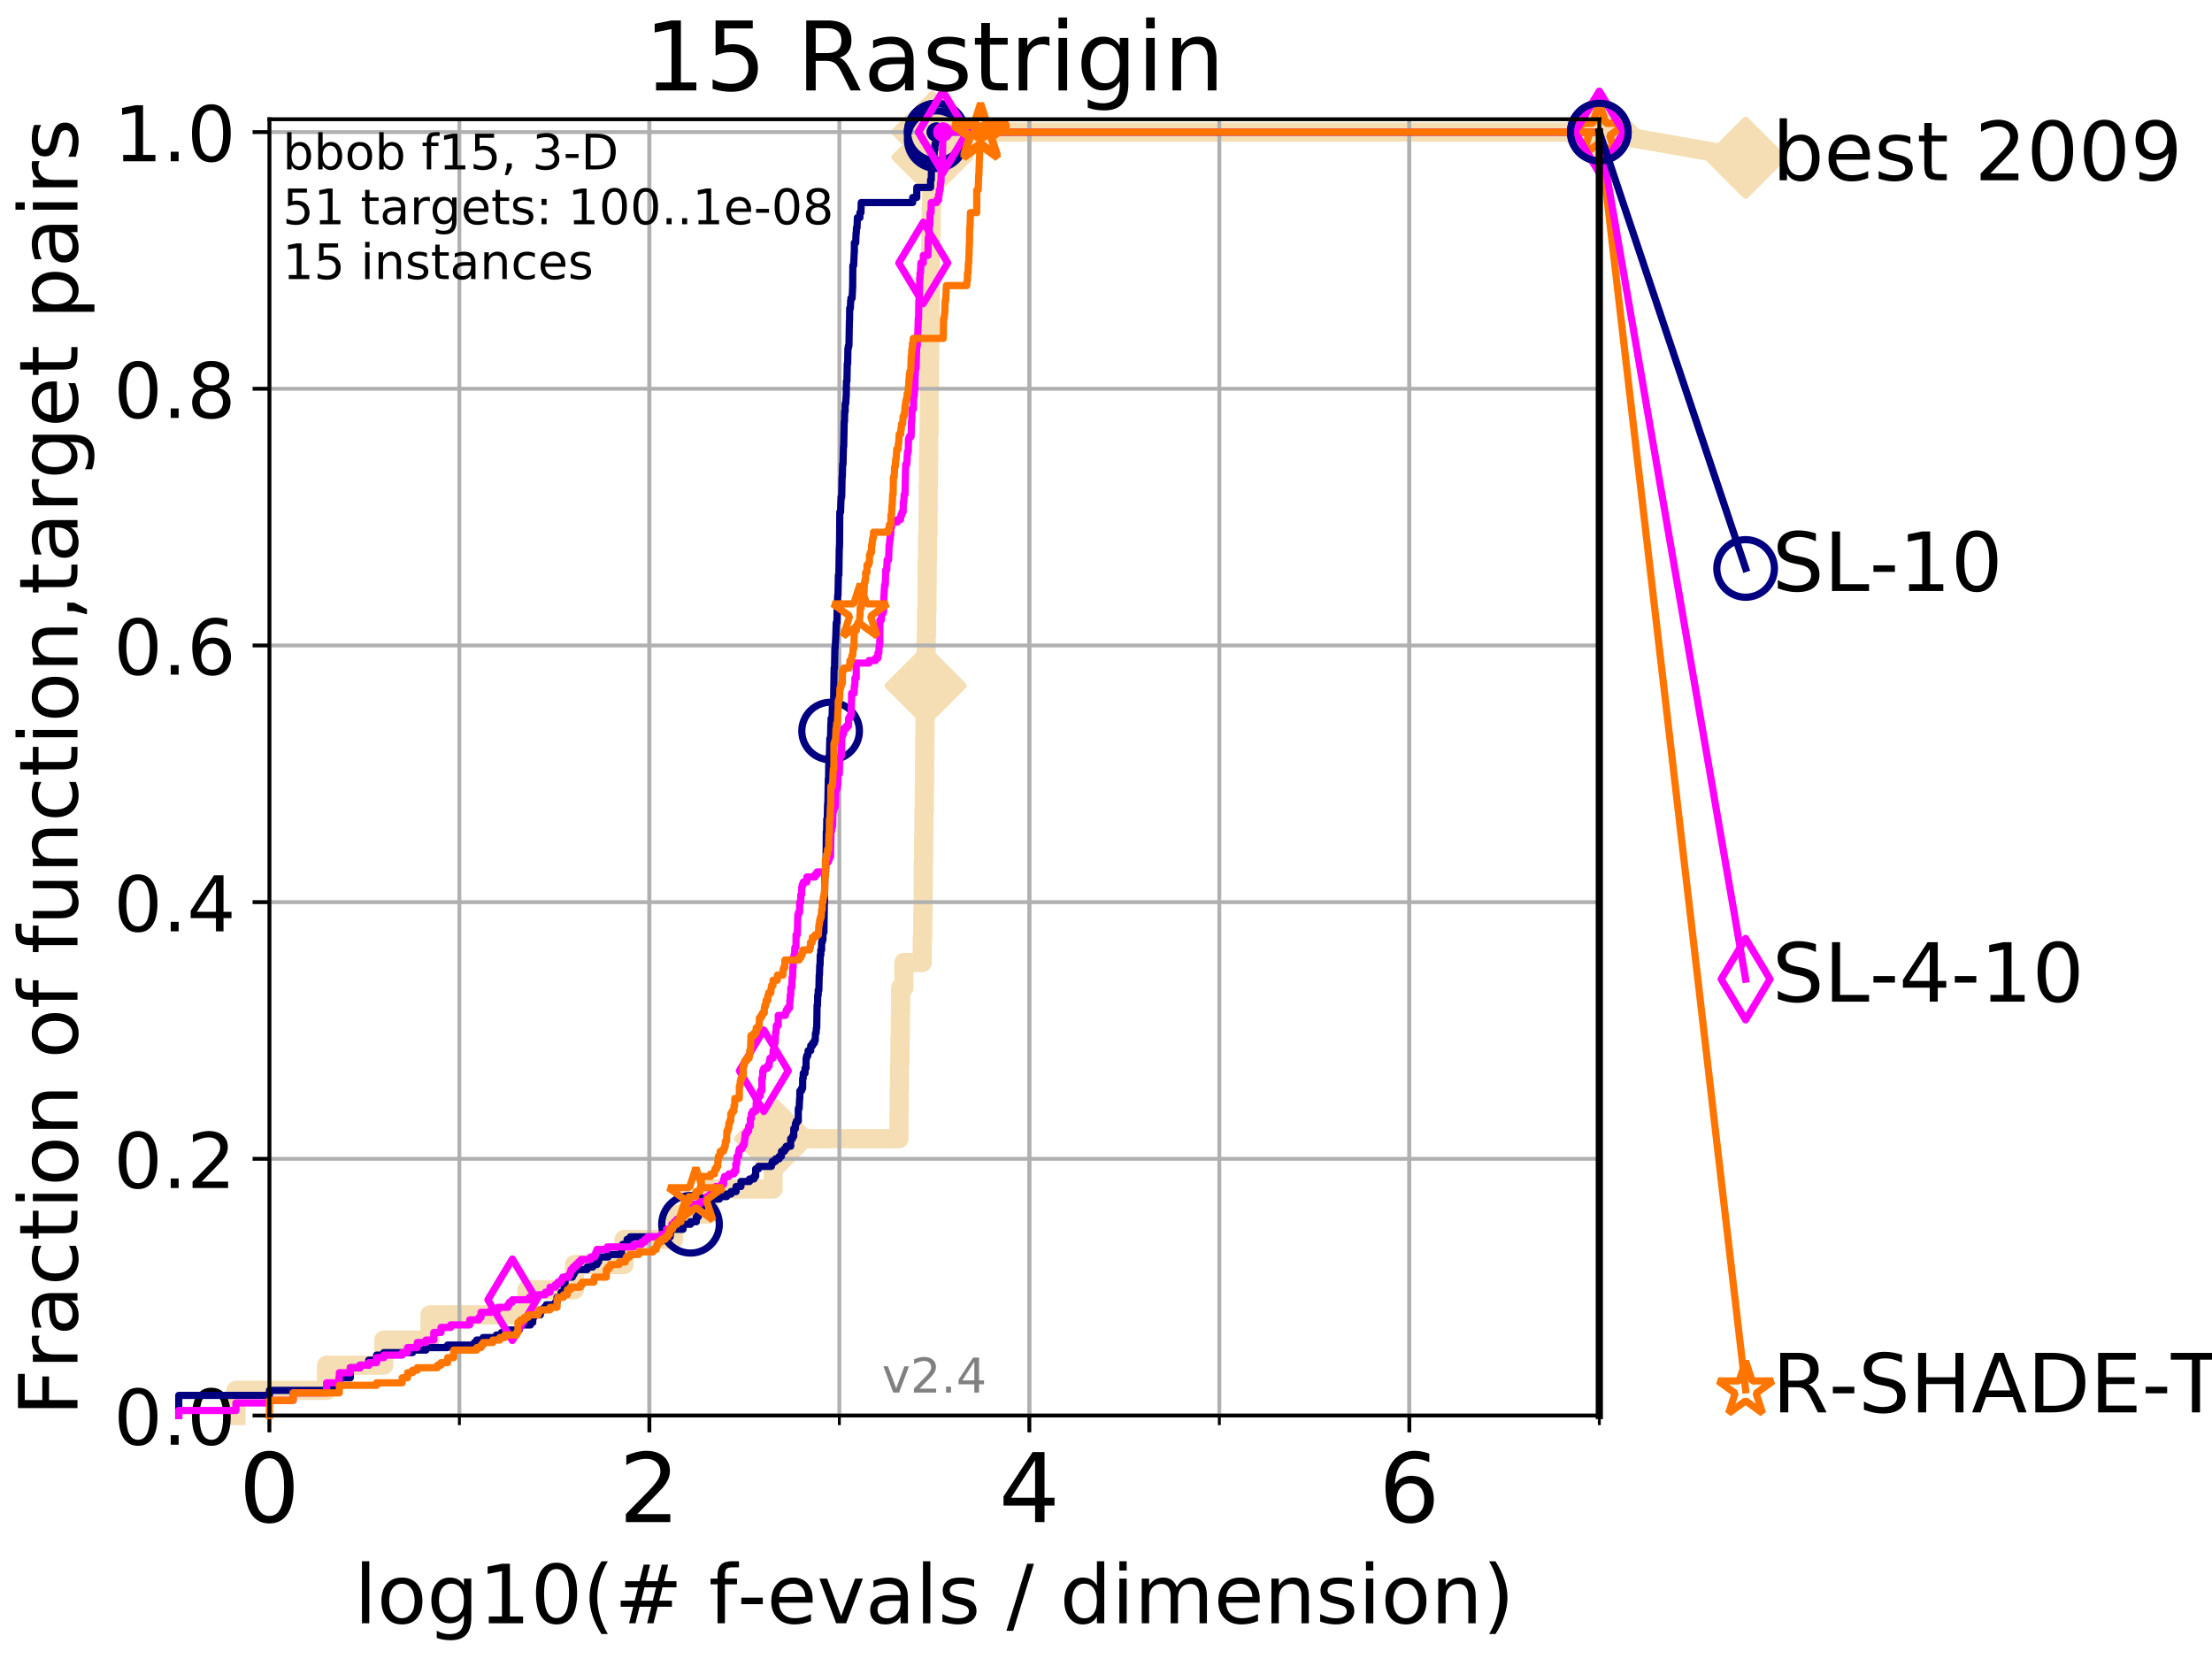 <?xml version="1.0" encoding="utf-8" standalone="no"?>
<!DOCTYPE svg PUBLIC "-//W3C//DTD SVG 1.1//EN"
  "http://www.w3.org/Graphics/SVG/1.1/DTD/svg11.dtd">
<!-- Created with matplotlib (http://matplotlib.org/) -->
<svg height="345.6pt" version="1.1" viewBox="0 0 460.8 345.6" width="460.8pt" xmlns="http://www.w3.org/2000/svg" xmlns:xlink="http://www.w3.org/1999/xlink">
 <defs>
  <style type="text/css">
*{stroke-linecap:butt;stroke-linejoin:round;}
  </style>
 </defs>
 <g id="figure_1">
  <g id="patch_1">
   <path d="M 0 345.6 
L 460.8 345.6 
L 460.8 0 
L 0 0 
z
" style="fill:#ffffff;"/>
  </g>
  <g id="axes_1">
   <g id="patch_2">
    <path d="M 56.12 294.88 
L 333.168 294.88 
L 333.168 24.84 
L 56.12 24.84 
z
" style="fill:#ffffff;"/>
   </g>
   <g id="line2d_1">
    <path d="M 49.151 294.88 
L 49.151 289.638 
L 68.034 289.638 
L 68.034 284.395 
L 79.949 284.395 
L 79.949 279.153 
L 89.568 279.153 
L 89.568 273.91 
L 109.764 273.91 
L 109.764 268.668 
L 119.669 268.668 
L 119.669 263.425 
L 130.023 263.425 
L 130.023 258.183 
L 140.307 258.183 
L 140.307 252.94 
L 147.643 252.94 
L 147.643 247.698 
L 161.04 247.698 
L 161.04 242.455 
L 161.407 242.455 
L 161.407 237.213 
L 187.274 237.213 
L 187.274 231.97 
L 187.322 231.97 
L 187.322 226.728 
L 187.388 226.728 
L 187.388 221.485 
L 187.476 221.485 
L 187.476 216.243 
L 187.567 216.243 
L 187.567 211 
L 187.619 211 
L 187.619 205.758 
L 188.295 205.758 
L 188.295 200.515 
L 192.13 200.515 
L 192.13 195.273 
L 192.228 195.273 
L 192.228 190.03 
L 192.309 190.03 
L 192.309 184.788 
L 192.345 184.788 
L 192.345 179.546 
L 192.413 179.546 
L 192.413 174.303 
L 192.475 174.303 
L 192.475 169.061 
L 192.557 169.061 
L 192.557 163.818 
L 192.612 163.818 
L 192.612 158.576 
L 192.634 158.576 
L 192.634 153.333 
L 192.718 153.333 
L 192.718 148.091 
L 192.792 148.091 
L 192.792 142.848 
L 192.841 142.848 
L 192.841 137.606 
L 192.933 137.606 
L 192.933 132.363 
L 193.033 132.363 
L 193.033 127.121 
L 193.108 127.121 
L 193.108 121.878 
L 193.148 121.878 
L 193.148 116.636 
L 193.225 116.636 
L 193.225 111.393 
L 193.327 111.393 
L 193.327 106.151 
L 193.356 106.151 
L 193.356 100.908 
L 193.415 100.908 
L 193.415 95.666 
L 193.467 95.666 
L 193.467 90.423 
L 193.566 90.423 
L 193.566 85.181 
L 193.577 85.181 
L 193.577 79.938 
L 193.645 79.938 
L 193.645 74.696 
L 193.693 74.696 
L 193.693 69.453 
L 193.74 69.453 
L 193.74 64.211 
L 193.805 64.211 
L 193.805 58.969 
L 193.817 58.969 
L 193.817 53.726 
L 193.904 53.726 
L 193.904 48.484 
L 193.981 48.484 
L 193.981 43.241 
L 194.083 43.241 
L 194.083 37.999 
L 194.122 37.999 
L 194.122 32.756 
L 194.213 32.756 
L 194.213 27.514 
L 333.168 27.514 
" style="fill:none;stroke:#f5deb3;stroke-linecap:square;stroke-width:4;"/>
   </g>
   <g id="line2d_2">
    <defs>
     <path d="M -0 7.778 
L 7.778 0 
L 0 -7.778 
L -7.778 -0 
z
" id="m7816ff6030" style="stroke:#f5deb3;stroke-linejoin:miter;stroke-width:1.5;"/>
    </defs>
    <g>
     <use style="fill:#f5deb3;stroke:#f5deb3;stroke-linejoin:miter;stroke-width:1.5;" x="161.407" xlink:href="#m7816ff6030" y="237.213"/>
     <use style="fill:#f5deb3;stroke:#f5deb3;stroke-linejoin:miter;stroke-width:1.5;" x="192.841" xlink:href="#m7816ff6030" y="142.848"/>
     <use style="fill:#f5deb3;stroke:#f5deb3;stroke-linejoin:miter;stroke-width:1.5;" x="194.213" xlink:href="#m7816ff6030" y="32.756"/>
     <use style="fill:#f5deb3;stroke:#f5deb3;stroke-linejoin:miter;stroke-width:1.5;" x="194.213" xlink:href="#m7816ff6030" y="27.514"/>
     <use style="fill:#f5deb3;stroke:#f5deb3;stroke-linejoin:miter;stroke-width:1.5;" x="194.213" xlink:href="#m7816ff6030" y="27.514"/>
     <use style="fill:#f5deb3;stroke:#f5deb3;stroke-linejoin:miter;stroke-width:1.5;" x="333.168" xlink:href="#m7816ff6030" y="27.514"/>
    </g>
   </g>
   <g id="line2d_3">
    <path style="fill:none;stroke:#f5deb3;stroke-linecap:square;stroke-width:4;"/>
    <g/>
   </g>
   <g id="line2d_4">
    <path d="M 333.168 27.514 
L 363.643 32.861 
" style="fill:none;stroke:#f5deb3;stroke-linecap:square;stroke-width:4;"/>
    <g>
     <use style="fill:#f5deb3;stroke:#f5deb3;stroke-linejoin:miter;stroke-width:1.5;" x="333.168" xlink:href="#m7816ff6030" y="27.514"/>
     <use style="fill:#f5deb3;stroke:#f5deb3;stroke-linejoin:miter;stroke-width:1.5;" x="363.643" xlink:href="#m7816ff6030" y="32.861"/>
    </g>
   </g>
   <g id="matplotlib.axis_1">
    <g id="xtick_1">
     <g id="line2d_5">
      <path clip-path="url(#p85ee0dbc20)" d="M 56.12 294.88 
L 56.12 24.84 
" style="fill:none;stroke:#b0b0b0;stroke-linecap:square;stroke-width:0.8;"/>
     </g>
     <g id="line2d_6">
      <defs>
       <path d="M 0 0 
L 0 3.5 
" id="mb72ecb9e47" style="stroke:#000000;stroke-width:0.8;"/>
      </defs>
      <g>
       <use style="stroke:#000000;stroke-width:0.8;" x="56.12" xlink:href="#mb72ecb9e47" y="294.88"/>
      </g>
     </g>
     <g id="text_1">
      <!-- 0 -->
      <defs>
       <path d="M 31.781 66.406 
Q 24.172 66.406 20.328 58.906 
Q 16.5 51.422 16.5 36.375 
Q 16.5 21.391 20.328 13.891 
Q 24.172 6.391 31.781 6.391 
Q 39.453 6.391 43.281 13.891 
Q 47.125 21.391 47.125 36.375 
Q 47.125 51.422 43.281 58.906 
Q 39.453 66.406 31.781 66.406 
z
M 31.781 74.219 
Q 44.047 74.219 50.516 64.516 
Q 56.984 54.828 56.984 36.375 
Q 56.984 17.969 50.516 8.266 
Q 44.047 -1.422 31.781 -1.422 
Q 19.531 -1.422 13.062 8.266 
Q 6.594 17.969 6.594 36.375 
Q 6.594 54.828 13.062 64.516 
Q 19.531 74.219 31.781 74.219 
z
" id="DejaVuSans-30"/>
      </defs>
      <g transform="translate(49.758 317.077)scale(0.2 -0.2)">
       <use xlink:href="#DejaVuSans-30"/>
      </g>
     </g>
    </g>
    <g id="xtick_2">
     <g id="line2d_7">
      <path clip-path="url(#p85ee0dbc20)" d="M 135.277 294.88 
L 135.277 24.84 
" style="fill:none;stroke:#b0b0b0;stroke-linecap:square;stroke-width:0.8;"/>
     </g>
     <g id="line2d_8">
      <g>
       <use style="stroke:#000000;stroke-width:0.8;" x="135.277" xlink:href="#mb72ecb9e47" y="294.88"/>
      </g>
     </g>
     <g id="text_2">
      <!-- 2 -->
      <defs>
       <path d="M 19.188 8.297 
L 53.609 8.297 
L 53.609 0 
L 7.328 0 
L 7.328 8.297 
Q 12.938 14.109 22.625 23.891 
Q 32.328 33.688 34.812 36.531 
Q 39.547 41.844 41.422 45.531 
Q 43.312 49.219 43.312 52.781 
Q 43.312 58.594 39.234 62.25 
Q 35.156 65.922 28.609 65.922 
Q 23.969 65.922 18.812 64.312 
Q 13.672 62.703 7.812 59.422 
L 7.812 69.391 
Q 13.766 71.781 18.938 73 
Q 24.125 74.219 28.422 74.219 
Q 39.75 74.219 46.484 68.547 
Q 53.219 62.891 53.219 53.422 
Q 53.219 48.922 51.531 44.891 
Q 49.859 40.875 45.406 35.406 
Q 44.188 33.984 37.641 27.219 
Q 31.109 20.453 19.188 8.297 
z
" id="DejaVuSans-32"/>
      </defs>
      <g transform="translate(128.914 317.077)scale(0.2 -0.2)">
       <use xlink:href="#DejaVuSans-32"/>
      </g>
     </g>
    </g>
    <g id="xtick_3">
     <g id="line2d_9">
      <path clip-path="url(#p85ee0dbc20)" d="M 214.433 294.88 
L 214.433 24.84 
" style="fill:none;stroke:#b0b0b0;stroke-linecap:square;stroke-width:0.8;"/>
     </g>
     <g id="line2d_10">
      <g>
       <use style="stroke:#000000;stroke-width:0.8;" x="214.433" xlink:href="#mb72ecb9e47" y="294.88"/>
      </g>
     </g>
     <g id="text_3">
      <!-- 4 -->
      <defs>
       <path d="M 37.797 64.312 
L 12.891 25.391 
L 37.797 25.391 
z
M 35.203 72.906 
L 47.609 72.906 
L 47.609 25.391 
L 58.016 25.391 
L 58.016 17.188 
L 47.609 17.188 
L 47.609 0 
L 37.797 0 
L 37.797 17.188 
L 4.891 17.188 
L 4.891 26.703 
z
" id="DejaVuSans-34"/>
      </defs>
      <g transform="translate(208.071 317.077)scale(0.2 -0.2)">
       <use xlink:href="#DejaVuSans-34"/>
      </g>
     </g>
    </g>
    <g id="xtick_4">
     <g id="line2d_11">
      <path clip-path="url(#p85ee0dbc20)" d="M 293.59 294.88 
L 293.59 24.84 
" style="fill:none;stroke:#b0b0b0;stroke-linecap:square;stroke-width:0.8;"/>
     </g>
     <g id="line2d_12">
      <g>
       <use style="stroke:#000000;stroke-width:0.8;" x="293.59" xlink:href="#mb72ecb9e47" y="294.88"/>
      </g>
     </g>
     <g id="text_4">
      <!-- 6 -->
      <defs>
       <path d="M 33.016 40.375 
Q 26.375 40.375 22.484 35.828 
Q 18.609 31.297 18.609 23.391 
Q 18.609 15.531 22.484 10.953 
Q 26.375 6.391 33.016 6.391 
Q 39.656 6.391 43.531 10.953 
Q 47.406 15.531 47.406 23.391 
Q 47.406 31.297 43.531 35.828 
Q 39.656 40.375 33.016 40.375 
z
M 52.594 71.297 
L 52.594 62.312 
Q 48.875 64.062 45.094 64.984 
Q 41.312 65.922 37.594 65.922 
Q 27.828 65.922 22.672 59.328 
Q 17.531 52.734 16.797 39.406 
Q 19.672 43.656 24.016 45.922 
Q 28.375 48.188 33.594 48.188 
Q 44.578 48.188 50.953 41.516 
Q 57.328 34.859 57.328 23.391 
Q 57.328 12.156 50.688 5.359 
Q 44.047 -1.422 33.016 -1.422 
Q 20.359 -1.422 13.672 8.266 
Q 6.984 17.969 6.984 36.375 
Q 6.984 53.656 15.188 63.938 
Q 23.391 74.219 37.203 74.219 
Q 40.922 74.219 44.703 73.484 
Q 48.484 72.75 52.594 71.297 
z
" id="DejaVuSans-36"/>
      </defs>
      <g transform="translate(287.227 317.077)scale(0.2 -0.2)">
       <use xlink:href="#DejaVuSans-36"/>
      </g>
     </g>
    </g>
    <g id="xtick_5">
     <g id="line2d_13">
      <path clip-path="url(#p85ee0dbc20)" d="M 56.12 294.88 
L 56.12 24.84 
" style="fill:none;stroke:#b0b0b0;stroke-linecap:square;stroke-width:0.8;"/>
     </g>
     <g id="line2d_14">
      <defs>
       <path d="M 0 0 
L 0 2 
" id="m5b1aa00b32" style="stroke:#000000;stroke-width:0.6;"/>
      </defs>
      <g>
       <use style="stroke:#000000;stroke-width:0.6;" x="56.12" xlink:href="#m5b1aa00b32" y="294.88"/>
      </g>
     </g>
    </g>
    <g id="xtick_6">
     <g id="line2d_15">
      <path clip-path="url(#p85ee0dbc20)" d="M 95.698 294.88 
L 95.698 24.84 
" style="fill:none;stroke:#b0b0b0;stroke-linecap:square;stroke-width:0.8;"/>
     </g>
     <g id="line2d_16">
      <g>
       <use style="stroke:#000000;stroke-width:0.6;" x="95.698" xlink:href="#m5b1aa00b32" y="294.88"/>
      </g>
     </g>
    </g>
    <g id="xtick_7">
     <g id="line2d_17">
      <path clip-path="url(#p85ee0dbc20)" d="M 135.277 294.88 
L 135.277 24.84 
" style="fill:none;stroke:#b0b0b0;stroke-linecap:square;stroke-width:0.8;"/>
     </g>
     <g id="line2d_18">
      <g>
       <use style="stroke:#000000;stroke-width:0.6;" x="135.277" xlink:href="#m5b1aa00b32" y="294.88"/>
      </g>
     </g>
    </g>
    <g id="xtick_8">
     <g id="line2d_19">
      <path clip-path="url(#p85ee0dbc20)" d="M 174.855 294.88 
L 174.855 24.84 
" style="fill:none;stroke:#b0b0b0;stroke-linecap:square;stroke-width:0.8;"/>
     </g>
     <g id="line2d_20">
      <g>
       <use style="stroke:#000000;stroke-width:0.6;" x="174.855" xlink:href="#m5b1aa00b32" y="294.88"/>
      </g>
     </g>
    </g>
    <g id="xtick_9">
     <g id="line2d_21">
      <path clip-path="url(#p85ee0dbc20)" d="M 214.433 294.88 
L 214.433 24.84 
" style="fill:none;stroke:#b0b0b0;stroke-linecap:square;stroke-width:0.8;"/>
     </g>
     <g id="line2d_22">
      <g>
       <use style="stroke:#000000;stroke-width:0.6;" x="214.433" xlink:href="#m5b1aa00b32" y="294.88"/>
      </g>
     </g>
    </g>
    <g id="xtick_10">
     <g id="line2d_23">
      <path clip-path="url(#p85ee0dbc20)" d="M 254.011 294.88 
L 254.011 24.84 
" style="fill:none;stroke:#b0b0b0;stroke-linecap:square;stroke-width:0.8;"/>
     </g>
     <g id="line2d_24">
      <g>
       <use style="stroke:#000000;stroke-width:0.6;" x="254.011" xlink:href="#m5b1aa00b32" y="294.88"/>
      </g>
     </g>
    </g>
    <g id="xtick_11">
     <g id="line2d_25">
      <path clip-path="url(#p85ee0dbc20)" d="M 293.59 294.88 
L 293.59 24.84 
" style="fill:none;stroke:#b0b0b0;stroke-linecap:square;stroke-width:0.8;"/>
     </g>
     <g id="line2d_26">
      <g>
       <use style="stroke:#000000;stroke-width:0.6;" x="293.59" xlink:href="#m5b1aa00b32" y="294.88"/>
      </g>
     </g>
    </g>
    <g id="xtick_12">
     <g id="line2d_27">
      <path clip-path="url(#p85ee0dbc20)" d="M 333.168 294.88 
L 333.168 24.84 
" style="fill:none;stroke:#b0b0b0;stroke-linecap:square;stroke-width:0.8;"/>
     </g>
     <g id="line2d_28">
      <g>
       <use style="stroke:#000000;stroke-width:0.6;" x="333.168" xlink:href="#m5b1aa00b32" y="294.88"/>
      </g>
     </g>
    </g>
    <g id="text_5">
     <!-- log10(# f-evals / dimension) -->
     <defs>
      <path d="M 9.422 75.984 
L 18.406 75.984 
L 18.406 0 
L 9.422 0 
z
" id="DejaVuSans-6c"/>
      <path d="M 30.609 48.391 
Q 23.391 48.391 19.188 42.75 
Q 14.984 37.109 14.984 27.297 
Q 14.984 17.484 19.156 11.844 
Q 23.344 6.203 30.609 6.203 
Q 37.797 6.203 41.984 11.859 
Q 46.188 17.531 46.188 27.297 
Q 46.188 37.016 41.984 42.703 
Q 37.797 48.391 30.609 48.391 
z
M 30.609 56 
Q 42.328 56 49.016 48.375 
Q 55.719 40.766 55.719 27.297 
Q 55.719 13.875 49.016 6.219 
Q 42.328 -1.422 30.609 -1.422 
Q 18.844 -1.422 12.172 6.219 
Q 5.516 13.875 5.516 27.297 
Q 5.516 40.766 12.172 48.375 
Q 18.844 56 30.609 56 
z
" id="DejaVuSans-6f"/>
      <path d="M 45.406 27.984 
Q 45.406 37.75 41.375 43.109 
Q 37.359 48.484 30.078 48.484 
Q 22.859 48.484 18.828 43.109 
Q 14.797 37.75 14.797 27.984 
Q 14.797 18.266 18.828 12.891 
Q 22.859 7.516 30.078 7.516 
Q 37.359 7.516 41.375 12.891 
Q 45.406 18.266 45.406 27.984 
z
M 54.391 6.781 
Q 54.391 -7.172 48.188 -13.984 
Q 42 -20.797 29.203 -20.797 
Q 24.469 -20.797 20.266 -20.094 
Q 16.062 -19.391 12.109 -17.922 
L 12.109 -9.188 
Q 16.062 -11.328 19.922 -12.344 
Q 23.781 -13.375 27.781 -13.375 
Q 36.625 -13.375 41.016 -8.766 
Q 45.406 -4.156 45.406 5.172 
L 45.406 9.625 
Q 42.625 4.781 38.281 2.391 
Q 33.938 0 27.875 0 
Q 17.828 0 11.672 7.656 
Q 5.516 15.328 5.516 27.984 
Q 5.516 40.672 11.672 48.328 
Q 17.828 56 27.875 56 
Q 33.938 56 38.281 53.609 
Q 42.625 51.219 45.406 46.391 
L 45.406 54.688 
L 54.391 54.688 
z
" id="DejaVuSans-67"/>
      <path d="M 12.406 8.297 
L 28.516 8.297 
L 28.516 63.922 
L 10.984 60.406 
L 10.984 69.391 
L 28.422 72.906 
L 38.281 72.906 
L 38.281 8.297 
L 54.391 8.297 
L 54.391 0 
L 12.406 0 
z
" id="DejaVuSans-31"/>
      <path d="M 31 75.875 
Q 24.469 64.656 21.281 53.656 
Q 18.109 42.672 18.109 31.391 
Q 18.109 20.125 21.312 9.062 
Q 24.516 -2 31 -13.188 
L 23.188 -13.188 
Q 15.875 -1.703 12.234 9.375 
Q 8.594 20.453 8.594 31.391 
Q 8.594 42.281 12.203 53.312 
Q 15.828 64.359 23.188 75.875 
z
" id="DejaVuSans-28"/>
      <path d="M 51.125 44 
L 36.922 44 
L 32.812 27.688 
L 47.125 27.688 
z
M 43.797 71.781 
L 38.719 51.516 
L 52.984 51.516 
L 58.109 71.781 
L 65.922 71.781 
L 60.891 51.516 
L 76.125 51.516 
L 76.125 44 
L 58.984 44 
L 54.984 27.688 
L 70.516 27.688 
L 70.516 20.219 
L 53.078 20.219 
L 48 0 
L 40.188 0 
L 45.219 20.219 
L 30.906 20.219 
L 25.875 0 
L 18.016 0 
L 23.094 20.219 
L 7.719 20.219 
L 7.719 27.688 
L 24.906 27.688 
L 29 44 
L 13.281 44 
L 13.281 51.516 
L 30.906 51.516 
L 35.891 71.781 
z
" id="DejaVuSans-23"/>
      <path id="DejaVuSans-20"/>
      <path d="M 37.109 75.984 
L 37.109 68.5 
L 28.516 68.5 
Q 23.688 68.5 21.797 66.547 
Q 19.922 64.594 19.922 59.516 
L 19.922 54.688 
L 34.719 54.688 
L 34.719 47.703 
L 19.922 47.703 
L 19.922 0 
L 10.891 0 
L 10.891 47.703 
L 2.297 47.703 
L 2.297 54.688 
L 10.891 54.688 
L 10.891 58.5 
Q 10.891 67.625 15.141 71.797 
Q 19.391 75.984 28.609 75.984 
z
" id="DejaVuSans-66"/>
      <path d="M 4.891 31.391 
L 31.203 31.391 
L 31.203 23.391 
L 4.891 23.391 
z
" id="DejaVuSans-2d"/>
      <path d="M 56.203 29.594 
L 56.203 25.203 
L 14.891 25.203 
Q 15.484 15.922 20.484 11.062 
Q 25.484 6.203 34.422 6.203 
Q 39.594 6.203 44.453 7.469 
Q 49.312 8.734 54.109 11.281 
L 54.109 2.781 
Q 49.266 0.734 44.188 -0.344 
Q 39.109 -1.422 33.891 -1.422 
Q 20.797 -1.422 13.156 6.188 
Q 5.516 13.812 5.516 26.812 
Q 5.516 40.234 12.766 48.109 
Q 20.016 56 32.328 56 
Q 43.359 56 49.781 48.891 
Q 56.203 41.797 56.203 29.594 
z
M 47.219 32.234 
Q 47.125 39.594 43.094 43.984 
Q 39.062 48.391 32.422 48.391 
Q 24.906 48.391 20.391 44.141 
Q 15.875 39.891 15.188 32.172 
z
" id="DejaVuSans-65"/>
      <path d="M 2.984 54.688 
L 12.5 54.688 
L 29.594 8.797 
L 46.688 54.688 
L 56.203 54.688 
L 35.688 0 
L 23.484 0 
z
" id="DejaVuSans-76"/>
      <path d="M 34.281 27.484 
Q 23.391 27.484 19.188 25 
Q 14.984 22.516 14.984 16.5 
Q 14.984 11.719 18.141 8.906 
Q 21.297 6.109 26.703 6.109 
Q 34.188 6.109 38.703 11.406 
Q 43.219 16.703 43.219 25.484 
L 43.219 27.484 
z
M 52.203 31.203 
L 52.203 0 
L 43.219 0 
L 43.219 8.297 
Q 40.141 3.328 35.547 0.953 
Q 30.953 -1.422 24.312 -1.422 
Q 15.922 -1.422 10.953 3.297 
Q 6 8.016 6 15.922 
Q 6 25.141 12.172 29.828 
Q 18.359 34.516 30.609 34.516 
L 43.219 34.516 
L 43.219 35.406 
Q 43.219 41.609 39.141 45 
Q 35.062 48.391 27.688 48.391 
Q 23 48.391 18.547 47.266 
Q 14.109 46.141 10.016 43.891 
L 10.016 52.203 
Q 14.938 54.109 19.578 55.047 
Q 24.219 56 28.609 56 
Q 40.484 56 46.344 49.844 
Q 52.203 43.703 52.203 31.203 
z
" id="DejaVuSans-61"/>
      <path d="M 44.281 53.078 
L 44.281 44.578 
Q 40.484 46.531 36.375 47.5 
Q 32.281 48.484 27.875 48.484 
Q 21.188 48.484 17.844 46.438 
Q 14.5 44.391 14.5 40.281 
Q 14.5 37.156 16.891 35.375 
Q 19.281 33.594 26.516 31.984 
L 29.594 31.297 
Q 39.156 29.25 43.188 25.516 
Q 47.219 21.781 47.219 15.094 
Q 47.219 7.469 41.188 3.016 
Q 35.156 -1.422 24.609 -1.422 
Q 20.219 -1.422 15.453 -0.562 
Q 10.688 0.297 5.422 2 
L 5.422 11.281 
Q 10.406 8.688 15.234 7.391 
Q 20.062 6.109 24.812 6.109 
Q 31.156 6.109 34.562 8.281 
Q 37.984 10.453 37.984 14.406 
Q 37.984 18.062 35.516 20.016 
Q 33.062 21.969 24.703 23.781 
L 21.578 24.516 
Q 13.234 26.266 9.516 29.906 
Q 5.812 33.547 5.812 39.891 
Q 5.812 47.609 11.281 51.797 
Q 16.75 56 26.812 56 
Q 31.781 56 36.172 55.266 
Q 40.578 54.547 44.281 53.078 
z
" id="DejaVuSans-73"/>
      <path d="M 25.391 72.906 
L 33.688 72.906 
L 8.297 -9.281 
L 0 -9.281 
z
" id="DejaVuSans-2f"/>
      <path d="M 45.406 46.391 
L 45.406 75.984 
L 54.391 75.984 
L 54.391 0 
L 45.406 0 
L 45.406 8.203 
Q 42.578 3.328 38.25 0.953 
Q 33.938 -1.422 27.875 -1.422 
Q 17.969 -1.422 11.734 6.484 
Q 5.516 14.406 5.516 27.297 
Q 5.516 40.188 11.734 48.094 
Q 17.969 56 27.875 56 
Q 33.938 56 38.25 53.625 
Q 42.578 51.266 45.406 46.391 
z
M 14.797 27.297 
Q 14.797 17.391 18.875 11.75 
Q 22.953 6.109 30.078 6.109 
Q 37.203 6.109 41.297 11.75 
Q 45.406 17.391 45.406 27.297 
Q 45.406 37.203 41.297 42.844 
Q 37.203 48.484 30.078 48.484 
Q 22.953 48.484 18.875 42.844 
Q 14.797 37.203 14.797 27.297 
z
" id="DejaVuSans-64"/>
      <path d="M 9.422 54.688 
L 18.406 54.688 
L 18.406 0 
L 9.422 0 
z
M 9.422 75.984 
L 18.406 75.984 
L 18.406 64.594 
L 9.422 64.594 
z
" id="DejaVuSans-69"/>
      <path d="M 52 44.188 
Q 55.375 50.25 60.062 53.125 
Q 64.75 56 71.094 56 
Q 79.641 56 84.281 50.016 
Q 88.922 44.047 88.922 33.016 
L 88.922 0 
L 79.891 0 
L 79.891 32.719 
Q 79.891 40.578 77.094 44.375 
Q 74.312 48.188 68.609 48.188 
Q 61.625 48.188 57.562 43.547 
Q 53.516 38.922 53.516 30.906 
L 53.516 0 
L 44.484 0 
L 44.484 32.719 
Q 44.484 40.625 41.703 44.406 
Q 38.922 48.188 33.109 48.188 
Q 26.219 48.188 22.156 43.531 
Q 18.109 38.875 18.109 30.906 
L 18.109 0 
L 9.078 0 
L 9.078 54.688 
L 18.109 54.688 
L 18.109 46.188 
Q 21.188 51.219 25.484 53.609 
Q 29.781 56 35.688 56 
Q 41.656 56 45.828 52.969 
Q 50 49.953 52 44.188 
z
" id="DejaVuSans-6d"/>
      <path d="M 54.891 33.016 
L 54.891 0 
L 45.906 0 
L 45.906 32.719 
Q 45.906 40.484 42.875 44.328 
Q 39.844 48.188 33.797 48.188 
Q 26.516 48.188 22.312 43.547 
Q 18.109 38.922 18.109 30.906 
L 18.109 0 
L 9.078 0 
L 9.078 54.688 
L 18.109 54.688 
L 18.109 46.188 
Q 21.344 51.125 25.703 53.562 
Q 30.078 56 35.797 56 
Q 45.219 56 50.047 50.172 
Q 54.891 44.344 54.891 33.016 
z
" id="DejaVuSans-6e"/>
      <path d="M 8.016 75.875 
L 15.828 75.875 
Q 23.141 64.359 26.781 53.312 
Q 30.422 42.281 30.422 31.391 
Q 30.422 20.453 26.781 9.375 
Q 23.141 -1.703 15.828 -13.188 
L 8.016 -13.188 
Q 14.5 -2 17.703 9.062 
Q 20.906 20.125 20.906 31.391 
Q 20.906 42.672 17.703 53.656 
Q 14.5 64.656 8.016 75.875 
z
" id="DejaVuSans-29"/>
     </defs>
     <g transform="translate(73.803 338.154)scale(0.17 -0.17)">
      <use xlink:href="#DejaVuSans-6c"/>
      <use x="27.783" xlink:href="#DejaVuSans-6f"/>
      <use x="88.965" xlink:href="#DejaVuSans-67"/>
      <use x="152.441" xlink:href="#DejaVuSans-31"/>
      <use x="216.064" xlink:href="#DejaVuSans-30"/>
      <use x="279.688" xlink:href="#DejaVuSans-28"/>
      <use x="318.701" xlink:href="#DejaVuSans-23"/>
      <use x="402.49" xlink:href="#DejaVuSans-20"/>
      <use x="434.277" xlink:href="#DejaVuSans-66"/>
      <use x="469.404" xlink:href="#DejaVuSans-2d"/>
      <use x="505.488" xlink:href="#DejaVuSans-65"/>
      <use x="567.012" xlink:href="#DejaVuSans-76"/>
      <use x="626.191" xlink:href="#DejaVuSans-61"/>
      <use x="687.471" xlink:href="#DejaVuSans-6c"/>
      <use x="715.254" xlink:href="#DejaVuSans-73"/>
      <use x="767.354" xlink:href="#DejaVuSans-20"/>
      <use x="799.141" xlink:href="#DejaVuSans-2f"/>
      <use x="832.832" xlink:href="#DejaVuSans-20"/>
      <use x="864.619" xlink:href="#DejaVuSans-64"/>
      <use x="928.096" xlink:href="#DejaVuSans-69"/>
      <use x="955.879" xlink:href="#DejaVuSans-6d"/>
      <use x="1053.291" xlink:href="#DejaVuSans-65"/>
      <use x="1114.814" xlink:href="#DejaVuSans-6e"/>
      <use x="1178.193" xlink:href="#DejaVuSans-73"/>
      <use x="1230.293" xlink:href="#DejaVuSans-69"/>
      <use x="1258.076" xlink:href="#DejaVuSans-6f"/>
      <use x="1319.258" xlink:href="#DejaVuSans-6e"/>
      <use x="1382.637" xlink:href="#DejaVuSans-29"/>
     </g>
    </g>
   </g>
   <g id="matplotlib.axis_2">
    <g id="ytick_1">
     <g id="line2d_29">
      <path clip-path="url(#p85ee0dbc20)" d="M 56.12 294.88 
L 333.168 294.88 
" style="fill:none;stroke:#b0b0b0;stroke-linecap:square;stroke-width:0.8;"/>
     </g>
     <g id="line2d_30">
      <defs>
       <path d="M 0 0 
L -3.5 0 
" id="m3fb8bfc3ea" style="stroke:#000000;stroke-width:0.8;"/>
      </defs>
      <g>
       <use style="stroke:#000000;stroke-width:0.8;" x="56.12" xlink:href="#m3fb8bfc3ea" y="294.88"/>
      </g>
     </g>
     <g id="text_6">
      <!-- 0.0 -->
      <defs>
       <path d="M 10.688 12.406 
L 21 12.406 
L 21 0 
L 10.688 0 
z
" id="DejaVuSans-2e"/>
      </defs>
      <g transform="translate(23.675 300.959)scale(0.16 -0.16)">
       <use xlink:href="#DejaVuSans-30"/>
       <use x="63.623" xlink:href="#DejaVuSans-2e"/>
       <use x="95.41" xlink:href="#DejaVuSans-30"/>
      </g>
     </g>
    </g>
    <g id="ytick_2">
     <g id="line2d_31">
      <path clip-path="url(#p85ee0dbc20)" d="M 56.12 241.407 
L 333.168 241.407 
" style="fill:none;stroke:#b0b0b0;stroke-linecap:square;stroke-width:0.8;"/>
     </g>
     <g id="line2d_32">
      <g>
       <use style="stroke:#000000;stroke-width:0.8;" x="56.12" xlink:href="#m3fb8bfc3ea" y="241.407"/>
      </g>
     </g>
     <g id="text_7">
      <!-- 0.2 -->
      <g transform="translate(23.675 247.485)scale(0.16 -0.16)">
       <use xlink:href="#DejaVuSans-30"/>
       <use x="63.623" xlink:href="#DejaVuSans-2e"/>
       <use x="95.41" xlink:href="#DejaVuSans-32"/>
      </g>
     </g>
    </g>
    <g id="ytick_3">
     <g id="line2d_33">
      <path clip-path="url(#p85ee0dbc20)" d="M 56.12 187.933 
L 333.168 187.933 
" style="fill:none;stroke:#b0b0b0;stroke-linecap:square;stroke-width:0.8;"/>
     </g>
     <g id="line2d_34">
      <g>
       <use style="stroke:#000000;stroke-width:0.8;" x="56.12" xlink:href="#m3fb8bfc3ea" y="187.933"/>
      </g>
     </g>
     <g id="text_8">
      <!-- 0.4 -->
      <g transform="translate(23.675 194.012)scale(0.16 -0.16)">
       <use xlink:href="#DejaVuSans-30"/>
       <use x="63.623" xlink:href="#DejaVuSans-2e"/>
       <use x="95.41" xlink:href="#DejaVuSans-34"/>
      </g>
     </g>
    </g>
    <g id="ytick_4">
     <g id="line2d_35">
      <path clip-path="url(#p85ee0dbc20)" d="M 56.12 134.46 
L 333.168 134.46 
" style="fill:none;stroke:#b0b0b0;stroke-linecap:square;stroke-width:0.8;"/>
     </g>
     <g id="line2d_36">
      <g>
       <use style="stroke:#000000;stroke-width:0.8;" x="56.12" xlink:href="#m3fb8bfc3ea" y="134.46"/>
      </g>
     </g>
     <g id="text_9">
      <!-- 0.6 -->
      <g transform="translate(23.675 140.539)scale(0.16 -0.16)">
       <use xlink:href="#DejaVuSans-30"/>
       <use x="63.623" xlink:href="#DejaVuSans-2e"/>
       <use x="95.41" xlink:href="#DejaVuSans-36"/>
      </g>
     </g>
    </g>
    <g id="ytick_5">
     <g id="line2d_37">
      <path clip-path="url(#p85ee0dbc20)" d="M 56.12 80.987 
L 333.168 80.987 
" style="fill:none;stroke:#b0b0b0;stroke-linecap:square;stroke-width:0.8;"/>
     </g>
     <g id="line2d_38">
      <g>
       <use style="stroke:#000000;stroke-width:0.8;" x="56.12" xlink:href="#m3fb8bfc3ea" y="80.987"/>
      </g>
     </g>
     <g id="text_10">
      <!-- 0.8 -->
      <defs>
       <path d="M 31.781 34.625 
Q 24.75 34.625 20.719 30.859 
Q 16.703 27.094 16.703 20.516 
Q 16.703 13.922 20.719 10.156 
Q 24.75 6.391 31.781 6.391 
Q 38.812 6.391 42.859 10.172 
Q 46.922 13.969 46.922 20.516 
Q 46.922 27.094 42.891 30.859 
Q 38.875 34.625 31.781 34.625 
z
M 21.922 38.812 
Q 15.578 40.375 12.031 44.719 
Q 8.5 49.078 8.5 55.328 
Q 8.5 64.062 14.719 69.141 
Q 20.953 74.219 31.781 74.219 
Q 42.672 74.219 48.875 69.141 
Q 55.078 64.062 55.078 55.328 
Q 55.078 49.078 51.531 44.719 
Q 48 40.375 41.703 38.812 
Q 48.828 37.156 52.797 32.312 
Q 56.781 27.484 56.781 20.516 
Q 56.781 9.906 50.312 4.234 
Q 43.844 -1.422 31.781 -1.422 
Q 19.734 -1.422 13.25 4.234 
Q 6.781 9.906 6.781 20.516 
Q 6.781 27.484 10.781 32.312 
Q 14.797 37.156 21.922 38.812 
z
M 18.312 54.391 
Q 18.312 48.734 21.844 45.562 
Q 25.391 42.391 31.781 42.391 
Q 38.141 42.391 41.719 45.562 
Q 45.312 48.734 45.312 54.391 
Q 45.312 60.062 41.719 63.234 
Q 38.141 66.406 31.781 66.406 
Q 25.391 66.406 21.844 63.234 
Q 18.312 60.062 18.312 54.391 
z
" id="DejaVuSans-38"/>
      </defs>
      <g transform="translate(23.675 87.066)scale(0.16 -0.16)">
       <use xlink:href="#DejaVuSans-30"/>
       <use x="63.623" xlink:href="#DejaVuSans-2e"/>
       <use x="95.41" xlink:href="#DejaVuSans-38"/>
      </g>
     </g>
    </g>
    <g id="ytick_6">
     <g id="line2d_39">
      <path clip-path="url(#p85ee0dbc20)" d="M 56.12 27.514 
L 333.168 27.514 
" style="fill:none;stroke:#b0b0b0;stroke-linecap:square;stroke-width:0.8;"/>
     </g>
     <g id="line2d_40">
      <g>
       <use style="stroke:#000000;stroke-width:0.8;" x="56.12" xlink:href="#m3fb8bfc3ea" y="27.514"/>
      </g>
     </g>
     <g id="text_11">
      <!-- 1.0 -->
      <g transform="translate(23.675 33.592)scale(0.16 -0.16)">
       <use xlink:href="#DejaVuSans-31"/>
       <use x="63.623" xlink:href="#DejaVuSans-2e"/>
       <use x="95.41" xlink:href="#DejaVuSans-30"/>
      </g>
     </g>
    </g>
    <g id="text_12">
     <!-- Fraction of function,target pairs -->
     <defs>
      <path d="M 9.812 72.906 
L 51.703 72.906 
L 51.703 64.594 
L 19.672 64.594 
L 19.672 43.109 
L 48.578 43.109 
L 48.578 34.812 
L 19.672 34.812 
L 19.672 0 
L 9.812 0 
z
" id="DejaVuSans-46"/>
      <path d="M 41.109 46.297 
Q 39.594 47.172 37.812 47.578 
Q 36.031 48 33.891 48 
Q 26.266 48 22.188 43.047 
Q 18.109 38.094 18.109 28.812 
L 18.109 0 
L 9.078 0 
L 9.078 54.688 
L 18.109 54.688 
L 18.109 46.188 
Q 20.953 51.172 25.484 53.578 
Q 30.031 56 36.531 56 
Q 37.453 56 38.578 55.875 
Q 39.703 55.766 41.062 55.516 
z
" id="DejaVuSans-72"/>
      <path d="M 48.781 52.594 
L 48.781 44.188 
Q 44.969 46.297 41.141 47.344 
Q 37.312 48.391 33.406 48.391 
Q 24.656 48.391 19.812 42.844 
Q 14.984 37.312 14.984 27.297 
Q 14.984 17.281 19.812 11.734 
Q 24.656 6.203 33.406 6.203 
Q 37.312 6.203 41.141 7.25 
Q 44.969 8.297 48.781 10.406 
L 48.781 2.094 
Q 45.016 0.344 40.984 -0.531 
Q 36.969 -1.422 32.422 -1.422 
Q 20.062 -1.422 12.781 6.344 
Q 5.516 14.109 5.516 27.297 
Q 5.516 40.672 12.859 48.328 
Q 20.219 56 33.016 56 
Q 37.156 56 41.109 55.141 
Q 45.062 54.297 48.781 52.594 
z
" id="DejaVuSans-63"/>
      <path d="M 18.312 70.219 
L 18.312 54.688 
L 36.812 54.688 
L 36.812 47.703 
L 18.312 47.703 
L 18.312 18.016 
Q 18.312 11.328 20.141 9.422 
Q 21.969 7.516 27.594 7.516 
L 36.812 7.516 
L 36.812 0 
L 27.594 0 
Q 17.188 0 13.234 3.875 
Q 9.281 7.766 9.281 18.016 
L 9.281 47.703 
L 2.688 47.703 
L 2.688 54.688 
L 9.281 54.688 
L 9.281 70.219 
z
" id="DejaVuSans-74"/>
      <path d="M 8.5 21.578 
L 8.5 54.688 
L 17.484 54.688 
L 17.484 21.922 
Q 17.484 14.156 20.5 10.266 
Q 23.531 6.391 29.594 6.391 
Q 36.859 6.391 41.078 11.031 
Q 45.312 15.672 45.312 23.688 
L 45.312 54.688 
L 54.297 54.688 
L 54.297 0 
L 45.312 0 
L 45.312 8.406 
Q 42.047 3.422 37.719 1 
Q 33.406 -1.422 27.688 -1.422 
Q 18.266 -1.422 13.375 4.438 
Q 8.5 10.297 8.5 21.578 
z
M 31.109 56 
z
" id="DejaVuSans-75"/>
      <path d="M 11.719 12.406 
L 22.016 12.406 
L 22.016 4 
L 14.016 -11.625 
L 7.719 -11.625 
L 11.719 4 
z
" id="DejaVuSans-2c"/>
      <path d="M 18.109 8.203 
L 18.109 -20.797 
L 9.078 -20.797 
L 9.078 54.688 
L 18.109 54.688 
L 18.109 46.391 
Q 20.953 51.266 25.266 53.625 
Q 29.594 56 35.594 56 
Q 45.562 56 51.781 48.094 
Q 58.016 40.188 58.016 27.297 
Q 58.016 14.406 51.781 6.484 
Q 45.562 -1.422 35.594 -1.422 
Q 29.594 -1.422 25.266 0.953 
Q 20.953 3.328 18.109 8.203 
z
M 48.688 27.297 
Q 48.688 37.203 44.609 42.844 
Q 40.531 48.484 33.406 48.484 
Q 26.266 48.484 22.188 42.844 
Q 18.109 37.203 18.109 27.297 
Q 18.109 17.391 22.188 11.75 
Q 26.266 6.109 33.406 6.109 
Q 40.531 6.109 44.609 11.75 
Q 48.688 17.391 48.688 27.297 
z
" id="DejaVuSans-70"/>
     </defs>
     <g transform="translate(16.14 294.999)rotate(-90)scale(0.17 -0.17)">
      <use xlink:href="#DejaVuSans-46"/>
      <use x="57.41" xlink:href="#DejaVuSans-72"/>
      <use x="98.523" xlink:href="#DejaVuSans-61"/>
      <use x="159.803" xlink:href="#DejaVuSans-63"/>
      <use x="214.783" xlink:href="#DejaVuSans-74"/>
      <use x="253.992" xlink:href="#DejaVuSans-69"/>
      <use x="281.775" xlink:href="#DejaVuSans-6f"/>
      <use x="342.957" xlink:href="#DejaVuSans-6e"/>
      <use x="406.336" xlink:href="#DejaVuSans-20"/>
      <use x="438.123" xlink:href="#DejaVuSans-6f"/>
      <use x="499.305" xlink:href="#DejaVuSans-66"/>
      <use x="534.51" xlink:href="#DejaVuSans-20"/>
      <use x="566.297" xlink:href="#DejaVuSans-66"/>
      <use x="601.502" xlink:href="#DejaVuSans-75"/>
      <use x="664.881" xlink:href="#DejaVuSans-6e"/>
      <use x="728.26" xlink:href="#DejaVuSans-63"/>
      <use x="783.24" xlink:href="#DejaVuSans-74"/>
      <use x="822.449" xlink:href="#DejaVuSans-69"/>
      <use x="850.232" xlink:href="#DejaVuSans-6f"/>
      <use x="911.414" xlink:href="#DejaVuSans-6e"/>
      <use x="974.793" xlink:href="#DejaVuSans-2c"/>
      <use x="1006.58" xlink:href="#DejaVuSans-74"/>
      <use x="1045.789" xlink:href="#DejaVuSans-61"/>
      <use x="1107.068" xlink:href="#DejaVuSans-72"/>
      <use x="1148.166" xlink:href="#DejaVuSans-67"/>
      <use x="1211.643" xlink:href="#DejaVuSans-65"/>
      <use x="1273.166" xlink:href="#DejaVuSans-74"/>
      <use x="1312.375" xlink:href="#DejaVuSans-20"/>
      <use x="1344.162" xlink:href="#DejaVuSans-70"/>
      <use x="1407.639" xlink:href="#DejaVuSans-61"/>
      <use x="1468.918" xlink:href="#DejaVuSans-69"/>
      <use x="1496.701" xlink:href="#DejaVuSans-72"/>
      <use x="1537.814" xlink:href="#DejaVuSans-73"/>
     </g>
    </g>
   </g>
   <g id="line2d_41">
    <defs>
     <path d="M 0 1.5 
C 0.398 1.5 0.779 1.342 1.061 1.061 
C 1.342 0.779 1.5 0.398 1.5 0 
C 1.5 -0.398 1.342 -0.779 1.061 -1.061 
C 0.779 -1.342 0.398 -1.5 0 -1.5 
C -0.398 -1.5 -0.779 -1.342 -1.061 -1.061 
C -1.342 -0.779 -1.5 -0.398 -1.5 0 
C -1.5 0.398 -1.342 0.779 -1.061 1.061 
C -0.779 1.342 -0.398 1.5 0 1.5 
z
" id="mfc28b88525" style="stroke:#f5deb3;"/>
    </defs>
    <g>
     <use style="fill:#f5deb3;stroke:#f5deb3;" x="194.213" xlink:href="#mfc28b88525" y="27.514"/>
     <use style="fill:#f5deb3;stroke:#f5deb3;" x="194.213" xlink:href="#mfc28b88525" y="27.514"/>
    </g>
   </g>
   <g id="line2d_42">
    <defs>
     <path d="M 0 1.5 
C 0.398 1.5 0.779 1.342 1.061 1.061 
C 1.342 0.779 1.5 0.398 1.5 0 
C 1.5 -0.398 1.342 -0.779 1.061 -1.061 
C 0.779 -1.342 0.398 -1.5 0 -1.5 
C -0.398 -1.5 -0.779 -1.342 -1.061 -1.061 
C -1.342 -0.779 -1.5 -0.398 -1.5 0 
C -1.5 0.398 -1.342 0.779 -1.061 1.061 
C -0.779 1.342 -0.398 1.5 0 1.5 
z
" id="m9a96d6372a" style="stroke:#000080;"/>
    </defs>
    <g>
     <use style="fill:#000080;stroke:#000080;" x="195.038" xlink:href="#m9a96d6372a" y="27.514"/>
     <use style="fill:#000080;stroke:#000080;" x="195.038" xlink:href="#m9a96d6372a" y="27.514"/>
    </g>
   </g>
   <g id="line2d_43">
    <path d="M 37.236 294.88 
L 37.236 290.686 
L 56.12 290.686 
L 56.12 289.638 
L 68.034 289.638 
L 68.034 289.113 
L 70.684 289.113 
L 70.684 287.016 
L 72.979 287.016 
L 72.979 284.919 
L 75.004 284.919 
L 75.004 284.395 
L 76.815 284.395 
L 76.815 283.347 
L 78.453 283.347 
L 78.453 282.298 
L 79.949 282.298 
L 79.949 281.774 
L 85.935 281.774 
L 85.935 281.25 
L 88.729 281.25 
L 88.729 280.725 
L 93.239 280.725 
L 93.239 280.201 
L 98.832 280.201 
L 98.832 279.677 
L 99.303 279.677 
L 99.303 279.153 
L 100.643 279.153 
L 100.643 278.628 
L 103.415 278.628 
L 103.415 278.104 
L 104.479 278.104 
L 104.479 277.58 
L 106.117 277.58 
L 106.117 277.056 
L 108.176 277.056 
L 108.176 276.007 
L 110.506 276.007 
L 110.506 275.483 
L 110.983 275.483 
L 110.983 274.434 
L 111.217 274.434 
L 111.217 273.91 
L 112.557 273.91 
L 112.557 272.862 
L 113.396 272.862 
L 113.396 272.337 
L 113.8 272.337 
L 113.8 271.813 
L 115.691 271.813 
L 115.691 271.289 
L 116.046 271.289 
L 116.046 270.24 
L 116.901 270.24 
L 116.901 269.192 
L 117.556 269.192 
L 117.556 267.619 
L 117.716 267.619 
L 117.716 266.046 
L 119.238 266.046 
L 119.238 265.522 
L 119.527 265.522 
L 119.527 264.998 
L 119.811 264.998 
L 119.811 264.474 
L 122.299 264.474 
L 122.299 263.949 
L 123.477 263.949 
L 123.477 263.425 
L 124.364 263.425 
L 124.364 262.901 
L 124.685 262.901 
L 124.791 261.852 
L 126.686 261.852 
L 126.686 261.328 
L 129.47 261.328 
L 129.47 259.755 
L 129.709 259.755 
L 129.709 259.231 
L 130.635 259.231 
L 130.635 258.183 
L 131.297 258.183 
L 131.297 257.658 
L 139.609 257.658 
L 139.698 256.61 
L 139.786 256.61 
L 139.786 256.086 
L 142.284 256.086 
L 142.284 255.037 
L 143.849 255.037 
L 143.849 254.513 
L 145.059 254.513 
L 145.059 253.464 
L 145.475 253.464 
L 145.57 251.367 
L 146.429 251.367 
L 146.429 250.843 
L 146.785 250.843 
L 146.785 250.319 
L 148.219 250.319 
L 148.219 249.795 
L 149.865 249.795 
L 149.865 249.27 
L 151.389 249.27 
L 151.389 248.746 
L 152.285 248.746 
L 152.285 248.222 
L 153.339 248.222 
L 153.339 247.173 
L 154.35 247.173 
L 154.35 246.125 
L 156.142 246.125 
L 156.142 245.601 
L 157.07 245.601 
L 157.07 245.076 
L 157.421 245.076 
L 157.421 243.504 
L 158.011 243.504 
L 158.011 242.979 
L 160.691 242.979 
L 160.691 242.455 
L 160.899 242.455 
L 160.899 241.931 
L 161.57 241.931 
L 161.57 241.407 
L 162.322 241.407 
L 162.322 240.882 
L 162.779 240.882 
L 162.803 239.834 
L 163.415 239.834 
L 163.415 239.31 
L 163.79 239.31 
L 163.79 238.785 
L 164.714 238.785 
L 164.714 237.213 
L 165.092 237.213 
L 165.092 236.689 
L 165.353 236.689 
L 165.353 235.116 
L 165.698 235.116 
L 165.698 234.067 
L 165.902 234.067 
L 165.902 233.543 
L 166.302 233.543 
L 166.302 230.922 
L 166.471 230.922 
L 166.573 228.825 
L 166.61 228.825 
L 166.629 227.252 
L 166.968 227.252 
L 166.968 226.728 
L 167.202 226.728 
L 167.211 224.631 
L 167.326 224.631 
L 167.326 223.582 
L 167.695 223.582 
L 167.695 222.534 
L 167.903 222.534 
L 167.928 220.437 
L 168.048 220.437 
L 168.048 219.913 
L 168.293 219.913 
L 168.343 218.864 
L 168.887 218.864 
L 168.887 217.816 
L 169.28 217.816 
L 169.28 217.291 
L 169.648 217.291 
L 169.648 216.767 
L 169.826 216.767 
L 169.879 215.194 
L 170.017 215.194 
L 170.062 214.146 
L 170.138 214.146 
L 170.213 209.428 
L 170.303 209.428 
L 170.34 207.331 
L 170.444 207.331 
L 170.444 206.282 
L 170.584 206.282 
L 170.657 203.137 
L 170.709 203.137 
L 170.767 201.04 
L 170.832 201.04 
L 170.875 198.943 
L 170.991 198.943 
L 170.991 197.894 
L 171.155 197.894 
L 171.155 196.321 
L 171.282 196.321 
L 171.282 195.797 
L 171.437 195.797 
L 171.444 194.224 
L 171.638 194.224 
L 171.728 187.933 
L 171.755 187.933 
L 171.831 182.167 
L 171.94 182.167 
L 172.041 179.546 
L 172.088 179.546 
L 172.135 173.255 
L 172.202 173.255 
L 172.236 170.633 
L 172.329 170.633 
L 172.402 167.488 
L 172.455 167.488 
L 172.553 162.245 
L 172.612 162.245 
L 172.664 157.527 
L 172.781 157.527 
L 172.865 153.857 
L 173.012 153.857 
L 173.082 150.712 
L 173.126 150.712 
L 173.126 149.663 
L 173.334 149.663 
L 173.415 146.518 
L 173.651 146.518 
L 173.761 139.178 
L 173.846 139.178 
L 173.919 134.984 
L 173.985 134.984 
L 174.087 132.887 
L 174.099 132.887 
L 174.207 129.742 
L 174.325 129.742 
L 174.426 126.072 
L 174.443 126.072 
L 174.508 123.975 
L 174.566 123.975 
L 174.653 119.781 
L 174.751 119.781 
L 174.838 114.015 
L 174.889 114.015 
L 174.946 106.675 
L 175.105 106.675 
L 175.19 104.054 
L 175.218 104.054 
L 175.218 103.53 
L 175.346 103.53 
L 175.424 99.336 
L 175.474 99.336 
L 175.54 96.714 
L 175.617 96.714 
L 175.704 93.045 
L 175.759 93.045 
L 175.862 87.802 
L 175.927 87.802 
L 175.959 85.705 
L 176.061 85.705 
L 176.061 84.132 
L 176.172 84.132 
L 176.268 82.56 
L 176.289 82.56 
L 176.336 79.414 
L 176.43 79.414 
L 176.504 75.744 
L 176.587 75.744 
L 176.638 72.599 
L 176.721 72.599 
L 176.721 72.075 
L 176.849 72.075 
L 176.945 66.832 
L 176.976 66.832 
L 177.006 64.211 
L 177.152 64.211 
L 177.207 62.638 
L 177.267 62.638 
L 177.267 62.114 
L 177.509 62.114 
L 177.612 60.017 
L 177.622 60.017 
L 177.666 55.299 
L 177.83 55.299 
L 177.941 52.678 
L 177.974 52.678 
L 177.979 50.581 
L 178.259 50.581 
L 178.338 48.484 
L 178.395 48.484 
L 178.413 47.435 
L 178.543 47.435 
L 178.608 45.338 
L 179.134 45.338 
L 179.134 44.29 
L 179.351 44.29 
L 179.413 42.193 
L 190.128 42.193 
L 190.128 41.144 
L 190.983 41.144 
L 190.983 39.047 
L 193.853 39.047 
L 193.853 37.474 
L 194.002 37.474 
L 194.088 33.28 
L 194.559 33.28 
L 194.632 31.183 
L 194.754 31.183 
L 194.754 30.135 
L 194.876 30.135 
L 194.876 29.611 
L 195.001 29.611 
L 195.038 27.514 
L 333.168 27.514 
L 333.168 27.514 
" style="fill:none;stroke:#000080;stroke-linecap:square;stroke-width:1.5;"/>
   </g>
   <g id="line2d_44">
    <defs>
     <path d="M 0 6 
C 1.591 6 3.117 5.368 4.243 4.243 
C 5.368 3.117 6 1.591 6 0 
C 6 -1.591 5.368 -3.117 4.243 -4.243 
C 3.117 -5.368 1.591 -6 0 -6 
C -1.591 -6 -3.117 -5.368 -4.243 -4.243 
C -5.368 -3.117 -6 -1.591 -6 0 
C -6 1.591 -5.368 3.117 -4.243 4.243 
C -3.117 5.368 -1.591 6 0 6 
z
" id="md0181b8bd2" style="stroke:#000080;stroke-width:1.5;"/>
    </defs>
    <g>
     <use style="fill-opacity:0;stroke:#000080;stroke-width:1.5;" x="143.849" xlink:href="#md0181b8bd2" y="255.037"/>
     <use style="fill-opacity:0;stroke:#000080;stroke-width:1.5;" x="173.031" xlink:href="#md0181b8bd2" y="152.285"/>
     <use style="fill-opacity:0;stroke:#000080;stroke-width:1.5;" x="195.038" xlink:href="#md0181b8bd2" y="29.086"/>
     <use style="fill-opacity:0;stroke:#000080;stroke-width:1.5;" x="195.038" xlink:href="#md0181b8bd2" y="27.514"/>
     <use style="fill-opacity:0;stroke:#000080;stroke-width:1.5;" x="195.038" xlink:href="#md0181b8bd2" y="27.514"/>
     <use style="fill-opacity:0;stroke:#000080;stroke-width:1.5;" x="333.168" xlink:href="#md0181b8bd2" y="27.514"/>
    </g>
   </g>
   <g id="line2d_45">
    <path style="fill:none;stroke:#000080;stroke-linecap:square;stroke-width:1.5;"/>
    <g/>
   </g>
   <g id="line2d_46">
    <defs>
     <path d="M 0 1.5 
C 0.398 1.5 0.779 1.342 1.061 1.061 
C 1.342 0.779 1.5 0.398 1.5 0 
C 1.5 -0.398 1.342 -0.779 1.061 -1.061 
C 0.779 -1.342 0.398 -1.5 0 -1.5 
C -0.398 -1.5 -0.779 -1.342 -1.061 -1.061 
C -1.342 -0.779 -1.5 -0.398 -1.5 0 
C -1.5 0.398 -1.342 0.779 -1.061 1.061 
C -0.779 1.342 -0.398 1.5 0 1.5 
z
" id="mf10ed0468a" style="stroke:#ff00ff;"/>
    </defs>
    <g>
     <use style="fill:#ff00ff;stroke:#ff00ff;" x="196.413" xlink:href="#mf10ed0468a" y="27.514"/>
     <use style="fill:#ff00ff;stroke:#ff00ff;" x="196.413" xlink:href="#mf10ed0468a" y="27.514"/>
    </g>
   </g>
   <g id="line2d_47">
    <path d="M 37.236 294.88 
L 37.236 293.832 
L 49.151 293.832 
L 49.151 292.259 
L 56.12 292.259 
L 56.12 291.735 
L 61.065 291.735 
L 61.065 290.162 
L 68.034 290.162 
L 68.034 288.065 
L 70.684 288.065 
L 70.684 285.968 
L 72.979 285.968 
L 72.979 284.919 
L 75.004 284.919 
L 75.004 284.395 
L 76.815 284.395 
L 76.815 283.871 
L 78.453 283.871 
L 78.453 282.822 
L 79.949 282.822 
L 79.949 282.298 
L 83.784 282.298 
L 83.784 281.774 
L 84.893 281.774 
L 84.893 280.725 
L 86.918 280.725 
L 86.918 279.677 
L 88.729 279.677 
L 88.729 279.153 
L 90.367 279.153 
L 90.367 277.58 
L 91.863 277.58 
L 91.863 276.531 
L 93.887 276.531 
L 93.887 276.007 
L 97.85 276.007 
L 97.85 274.959 
L 99.761 274.959 
L 99.761 274.434 
L 100.208 274.434 
L 100.208 273.386 
L 102.281 273.386 
L 102.281 272.862 
L 103.777 272.862 
L 103.777 272.337 
L 105.802 272.337 
L 105.802 271.813 
L 106.117 271.813 
L 106.117 271.289 
L 106.731 271.289 
L 106.731 270.765 
L 110.262 270.765 
L 110.262 270.24 
L 112.122 270.24 
L 112.122 269.716 
L 113.599 269.716 
L 113.599 269.192 
L 114.582 269.192 
L 114.582 268.143 
L 115.691 268.143 
L 115.691 267.619 
L 116.22 267.619 
L 116.22 267.095 
L 116.901 267.095 
L 116.901 266.571 
L 117.232 266.571 
L 117.232 266.046 
L 118.494 266.046 
L 118.494 265.522 
L 118.795 265.522 
L 118.795 264.998 
L 118.944 264.998 
L 118.944 264.474 
L 119.383 264.474 
L 119.383 263.949 
L 119.951 263.949 
L 119.951 263.425 
L 120.501 263.425 
L 120.501 262.901 
L 121.034 262.901 
L 121.034 262.377 
L 123.015 262.377 
L 123.015 261.852 
L 123.926 261.852 
L 123.926 261.328 
L 124.146 261.328 
L 124.146 260.804 
L 124.364 260.804 
L 124.364 260.28 
L 126.496 260.28 
L 126.496 259.755 
L 132.005 259.755 
L 132.005 259.231 
L 133.655 259.231 
L 133.655 258.707 
L 134.334 258.707 
L 134.334 258.183 
L 134.929 258.183 
L 134.929 257.658 
L 137.729 257.658 
L 137.729 257.134 
L 138.835 257.134 
L 138.835 256.086 
L 139.962 256.086 
L 139.962 255.037 
L 140.477 255.037 
L 140.477 254.513 
L 141.019 254.513 
L 141.019 253.989 
L 141.938 253.989 
L 141.938 253.464 
L 142.284 253.464 
L 142.284 252.94 
L 142.846 252.94 
L 142.846 251.892 
L 143.498 251.892 
L 143.498 251.367 
L 144.194 251.367 
L 144.194 250.843 
L 145.789 250.843 
L 145.789 250.319 
L 147.219 250.319 
L 147.248 249.27 
L 147.92 249.27 
L 147.92 248.746 
L 148.434 248.746 
L 148.434 247.698 
L 149.088 247.698 
L 149.088 247.173 
L 150.349 247.173 
L 150.349 246.649 
L 150.749 246.649 
L 150.749 245.601 
L 150.934 245.601 
L 150.934 245.076 
L 151.832 245.076 
L 151.832 244.552 
L 152.872 244.552 
L 152.872 244.028 
L 153.279 244.028 
L 153.279 242.455 
L 153.478 242.455 
L 153.538 240.882 
L 153.871 240.882 
L 153.871 239.834 
L 154.045 239.834 
L 154.045 239.31 
L 154.594 239.31 
L 154.594 238.785 
L 154.889 238.785 
L 154.889 238.261 
L 155.071 238.261 
L 155.108 237.213 
L 155.216 237.213 
L 155.216 236.164 
L 155.589 236.164 
L 155.589 235.64 
L 155.954 235.64 
L 155.954 234.592 
L 156.312 234.592 
L 156.312 233.019 
L 156.529 233.019 
L 156.529 231.97 
L 156.81 231.97 
L 156.81 231.446 
L 157.452 231.446 
L 157.563 229.349 
L 157.578 229.349 
L 157.578 228.825 
L 157.95 228.825 
L 157.95 228.301 
L 158.374 228.301 
L 158.374 227.252 
L 158.714 227.252 
L 158.714 224.631 
L 158.86 224.631 
L 158.889 223.058 
L 159.119 223.058 
L 159.119 222.534 
L 159.889 222.534 
L 159.889 222.01 
L 160.228 222.01 
L 160.295 220.961 
L 160.401 220.961 
L 160.401 220.437 
L 161.04 220.437 
L 161.04 218.864 
L 161.294 218.864 
L 161.294 217.291 
L 161.47 217.291 
L 161.57 215.194 
L 161.631 215.194 
L 161.73 213.622 
L 162.119 213.622 
L 162.119 211.525 
L 163.615 211.525 
L 163.615 211 
L 163.768 211 
L 163.768 210.476 
L 164.082 210.476 
L 164.082 209.952 
L 164.495 209.952 
L 164.537 208.379 
L 164.61 208.379 
L 164.61 207.331 
L 164.734 207.331 
L 164.734 205.758 
L 164.94 205.758 
L 165.021 203.661 
L 165.112 203.661 
L 165.163 201.564 
L 165.233 201.564 
L 165.233 199.467 
L 165.413 199.467 
L 165.413 198.943 
L 165.531 198.943 
L 165.58 197.37 
L 165.824 197.37 
L 165.834 194.749 
L 166.094 194.749 
L 166.198 190.555 
L 166.349 190.555 
L 166.349 190.03 
L 166.583 190.03 
L 166.583 187.933 
L 166.822 187.933 
L 166.822 186.361 
L 167.004 186.361 
L 167.004 184.788 
L 167.13 184.788 
L 167.13 184.264 
L 167.344 184.264 
L 167.344 183.739 
L 168.082 183.739 
L 168.082 182.691 
L 169.787 182.691 
L 169.787 182.167 
L 170.22 182.167 
L 170.22 181.642 
L 172.001 181.642 
L 172.034 179.546 
L 172.573 179.546 
L 172.573 179.021 
L 172.781 179.021 
L 172.781 178.497 
L 173.018 178.497 
L 173.114 173.255 
L 173.221 173.255 
L 173.309 172.206 
L 173.453 172.206 
L 173.533 169.061 
L 173.663 169.061 
L 173.663 168.536 
L 173.803 168.536 
L 173.803 168.012 
L 174.033 168.012 
L 174.105 164.342 
L 174.396 164.342 
L 174.502 163.294 
L 174.537 163.294 
L 174.595 161.197 
L 174.855 161.197 
L 174.923 157.527 
L 175.274 157.527 
L 175.368 153.333 
L 175.54 153.333 
L 175.54 152.809 
L 175.743 152.809 
L 175.743 151.76 
L 176.336 151.76 
L 176.336 151.236 
L 176.767 151.236 
L 176.767 149.663 
L 177.047 149.663 
L 177.047 149.139 
L 177.277 149.139 
L 177.376 145.994 
L 177.406 145.994 
L 177.406 144.421 
L 177.917 144.421 
L 177.974 142.848 
L 178.089 142.848 
L 178.089 141.275 
L 178.367 141.275 
L 178.367 138.13 
L 181.035 138.13 
L 181.035 137.606 
L 182.388 137.606 
L 182.388 137.081 
L 182.894 137.081 
L 182.894 136.033 
L 183.087 136.033 
L 183.133 134.46 
L 183.281 134.46 
L 183.295 129.218 
L 183.594 129.218 
L 183.676 127.645 
L 184.033 127.645 
L 184.137 123.975 
L 184.16 123.975 
L 184.27 121.878 
L 184.428 121.878 
L 184.51 118.733 
L 184.727 118.733 
L 184.808 116.636 
L 185.11 116.636 
L 185.217 113.49 
L 185.292 113.49 
L 185.355 112.442 
L 185.426 112.442 
L 185.454 111.393 
L 185.568 111.393 
L 185.568 109.821 
L 185.751 109.821 
L 185.751 108.772 
L 186.915 108.772 
L 186.915 108.248 
L 187.597 108.248 
L 187.695 107.199 
L 187.903 107.199 
L 187.903 106.675 
L 188.137 106.675 
L 188.177 104.578 
L 188.274 104.578 
L 188.353 103.005 
L 188.532 103.005 
L 188.638 97.763 
L 188.671 97.763 
L 188.671 96.714 
L 188.91 96.714 
L 189.014 94.617 
L 189.049 94.617 
L 189.049 94.093 
L 189.209 94.093 
L 189.246 91.472 
L 189.416 91.472 
L 189.416 90.948 
L 189.805 90.948 
L 189.87 87.802 
L 189.936 87.802 
L 189.996 85.181 
L 190.288 85.181 
L 190.344 82.56 
L 190.464 82.56 
L 190.556 80.987 
L 190.602 80.987 
L 190.701 76.793 
L 190.859 76.793 
L 190.97 72.075 
L 191.082 72.075 
L 191.184 69.453 
L 191.199 69.453 
L 191.299 66.308 
L 191.365 66.308 
L 191.408 62.638 
L 191.489 62.638 
L 191.591 57.92 
L 191.649 57.92 
L 191.649 56.872 
L 191.763 56.872 
L 191.838 54.775 
L 192.336 54.775 
L 192.336 53.202 
L 193.307 53.202 
L 193.368 49.532 
L 193.488 49.532 
L 193.575 46.911 
L 193.7 46.911 
L 193.763 44.29 
L 193.953 44.29 
L 193.991 42.193 
L 195.118 42.193 
L 195.118 41.668 
L 195.519 41.668 
L 195.519 40.62 
L 195.671 40.62 
L 195.671 39.571 
L 195.846 39.571 
L 195.927 37.999 
L 196.019 37.999 
L 196.121 33.805 
L 196.327 33.805 
L 196.413 27.514 
L 333.168 27.514 
L 333.168 27.514 
" style="fill:none;stroke:#ff00ff;stroke-linecap:square;stroke-width:1.5;"/>
   </g>
   <g id="line2d_48">
    <defs>
     <path d="M -0 8.485 
L 5.091 0 
L 0 -8.485 
L -5.091 -0 
z
" id="m9babc6e1a9" style="stroke:#ff00ff;stroke-linejoin:miter;stroke-width:1.5;"/>
    </defs>
    <g>
     <use style="fill-opacity:0;stroke:#ff00ff;stroke-linejoin:miter;stroke-width:1.5;" x="106.731" xlink:href="#m9babc6e1a9" y="270.765"/>
     <use style="fill-opacity:0;stroke:#ff00ff;stroke-linejoin:miter;stroke-width:1.5;" x="159.119" xlink:href="#m9babc6e1a9" y="223.058"/>
     <use style="fill-opacity:0;stroke:#ff00ff;stroke-linejoin:miter;stroke-width:1.5;" x="192.336" xlink:href="#m9babc6e1a9" y="54.775"/>
     <use style="fill-opacity:0;stroke:#ff00ff;stroke-linejoin:miter;stroke-width:1.5;" x="196.413" xlink:href="#m9babc6e1a9" y="27.514"/>
     <use style="fill-opacity:0;stroke:#ff00ff;stroke-linejoin:miter;stroke-width:1.5;" x="196.413" xlink:href="#m9babc6e1a9" y="27.514"/>
     <use style="fill-opacity:0;stroke:#ff00ff;stroke-linejoin:miter;stroke-width:1.5;" x="333.168" xlink:href="#m9babc6e1a9" y="27.514"/>
    </g>
   </g>
   <g id="line2d_49">
    <path style="fill:none;stroke:#ff00ff;stroke-linecap:square;stroke-width:1.5;"/>
    <g/>
   </g>
   <g id="line2d_50">
    <defs>
     <path d="M 0 1.5 
C 0.398 1.5 0.779 1.342 1.061 1.061 
C 1.342 0.779 1.5 0.398 1.5 0 
C 1.5 -0.398 1.342 -0.779 1.061 -1.061 
C 0.779 -1.342 0.398 -1.5 0 -1.5 
C -0.398 -1.5 -0.779 -1.342 -1.061 -1.061 
C -1.342 -0.779 -1.5 -0.398 -1.5 0 
C -1.5 0.398 -1.342 0.779 -1.061 1.061 
C -0.779 1.342 -0.398 1.5 0 1.5 
z
" id="me521084f35" style="stroke:#ff7500;"/>
    </defs>
    <g>
     <use style="fill:#ff7500;stroke:#ff7500;" x="204.271" xlink:href="#me521084f35" y="27.514"/>
     <use style="fill:#ff7500;stroke:#ff7500;" x="204.271" xlink:href="#me521084f35" y="27.514"/>
    </g>
   </g>
   <g id="line2d_51">
    <path d="M 56.12 294.88 
L 56.12 291.735 
L 61.065 291.735 
L 61.065 290.162 
L 70.684 290.162 
L 70.684 288.589 
L 78.453 288.589 
L 78.453 288.065 
L 83.784 288.065 
L 83.784 287.016 
L 84.893 287.016 
L 84.893 285.968 
L 85.935 285.968 
L 85.935 285.444 
L 86.918 285.444 
L 86.918 284.919 
L 91.131 284.919 
L 91.131 284.395 
L 91.863 284.395 
L 91.863 283.871 
L 93.239 283.871 
L 93.239 282.822 
L 94.512 282.822 
L 94.512 281.25 
L 99.303 281.25 
L 99.303 280.725 
L 100.208 280.725 
L 100.208 280.201 
L 100.643 280.201 
L 100.643 279.677 
L 102.668 279.677 
L 102.668 279.153 
L 104.131 279.153 
L 104.131 278.628 
L 105.153 278.628 
L 105.153 278.104 
L 107.613 278.104 
L 107.613 277.58 
L 107.897 277.58 
L 107.897 275.483 
L 108.451 275.483 
L 108.451 274.959 
L 109.251 274.959 
L 109.251 274.434 
L 110.015 274.434 
L 110.015 273.91 
L 112.122 273.91 
L 112.122 273.386 
L 112.341 273.386 
L 112.341 272.862 
L 114.582 272.862 
L 114.582 272.337 
L 116.046 272.337 
L 116.046 270.765 
L 116.22 270.765 
L 116.22 270.24 
L 117.394 270.24 
L 117.394 269.716 
L 118.187 269.716 
L 118.187 268.668 
L 118.795 268.668 
L 118.795 268.143 
L 120.903 268.143 
L 120.903 267.619 
L 121.295 267.619 
L 121.295 267.095 
L 123.703 267.095 
L 123.703 266.571 
L 123.815 266.571 
L 123.815 266.046 
L 126.304 266.046 
L 126.304 264.474 
L 126.686 264.474 
L 126.686 263.949 
L 127.152 263.949 
L 127.152 263.425 
L 128.981 263.425 
L 128.981 262.901 
L 130.255 262.901 
L 130.255 262.377 
L 130.484 262.377 
L 130.484 261.852 
L 131.152 261.852 
L 131.152 261.328 
L 133.079 261.328 
L 133.079 260.804 
L 136.006 260.804 
L 136.006 260.28 
L 136.705 260.28 
L 136.705 259.755 
L 136.863 259.755 
L 136.863 259.231 
L 137.122 259.231 
L 137.122 258.707 
L 137.778 258.707 
L 137.778 258.183 
L 138.553 258.183 
L 138.553 257.658 
L 139.112 257.658 
L 139.112 257.134 
L 139.475 257.134 
L 139.475 256.086 
L 140.092 256.086 
L 140.092 255.561 
L 140.35 255.561 
L 140.35 255.037 
L 141.019 255.037 
L 141.019 254.513 
L 141.86 254.513 
L 141.86 253.464 
L 142.549 253.464 
L 142.549 251.892 
L 142.957 251.892 
L 142.957 250.319 
L 143.533 250.319 
L 143.533 249.27 
L 144.961 249.27 
L 144.961 248.222 
L 145.789 248.222 
L 145.789 247.698 
L 145.913 247.698 
L 145.913 247.173 
L 146.097 247.173 
L 146.097 245.076 
L 148.057 245.076 
L 148.057 244.552 
L 148.829 244.552 
L 148.933 243.504 
L 149.292 243.504 
L 149.292 242.979 
L 149.518 242.979 
L 149.518 241.931 
L 149.643 241.931 
L 149.643 240.882 
L 149.963 240.882 
L 150.036 239.834 
L 150.702 239.834 
L 150.702 239.31 
L 150.934 239.31 
L 150.934 238.785 
L 151.095 238.785 
L 151.095 237.737 
L 151.367 237.737 
L 151.412 235.64 
L 151.634 235.64 
L 151.634 235.116 
L 151.81 235.116 
L 151.81 234.067 
L 151.985 234.067 
L 151.985 233.543 
L 152.221 233.543 
L 152.243 231.97 
L 152.539 231.97 
L 152.539 231.446 
L 152.892 231.446 
L 152.892 230.398 
L 153.036 230.398 
L 153.076 228.825 
L 154.007 228.825 
L 154.026 226.204 
L 154.16 226.204 
L 154.217 225.155 
L 154.35 225.155 
L 154.35 224.631 
L 154.594 224.631 
L 154.594 224.107 
L 154.834 224.107 
L 154.834 222.01 
L 155.035 222.01 
L 155.144 220.961 
L 155.554 220.961 
L 155.554 220.437 
L 156.057 220.437 
L 156.057 219.913 
L 156.176 219.913 
L 156.176 218.864 
L 156.345 218.864 
L 156.446 215.719 
L 157.086 215.719 
L 157.086 215.194 
L 157.515 215.194 
L 157.515 214.146 
L 157.98 214.146 
L 157.98 213.622 
L 158.178 213.622 
L 158.178 212.049 
L 158.552 212.049 
L 158.552 211.525 
L 158.845 211.525 
L 158.845 211 
L 159.219 211 
L 159.219 209.952 
L 159.333 209.952 
L 159.333 209.428 
L 159.53 209.428 
L 159.599 208.379 
L 159.957 208.379 
L 159.957 207.331 
L 160.134 207.331 
L 160.134 206.806 
L 160.586 206.806 
L 160.639 205.758 
L 160.756 205.758 
L 160.756 205.234 
L 161.04 205.234 
L 161.04 204.185 
L 161.938 204.185 
L 161.938 203.137 
L 163.1 203.137 
L 163.1 202.088 
L 163.236 202.088 
L 163.236 201.564 
L 163.504 201.564 
L 163.504 199.991 
L 166.452 199.991 
L 166.452 199.467 
L 166.849 199.467 
L 166.849 198.943 
L 167.094 198.943 
L 167.094 198.418 
L 167.264 198.418 
L 167.264 197.894 
L 168.667 197.894 
L 168.667 197.37 
L 168.83 197.37 
L 168.83 196.321 
L 169.216 196.321 
L 169.216 195.273 
L 169.803 195.273 
L 169.803 194.749 
L 170.488 194.749 
L 170.591 192.652 
L 170.694 192.652 
L 170.774 191.603 
L 170.904 191.603 
L 170.904 191.079 
L 171.077 191.079 
L 171.155 189.506 
L 171.289 189.506 
L 171.31 187.933 
L 171.43 187.933 
L 171.52 186.885 
L 171.631 186.885 
L 171.631 186.361 
L 171.755 186.361 
L 171.858 182.691 
L 171.94 182.691 
L 171.94 179.021 
L 172.129 179.021 
L 172.196 177.973 
L 172.369 177.973 
L 172.402 176.924 
L 172.618 176.924 
L 172.664 173.779 
L 172.761 173.779 
L 172.787 170.633 
L 172.91 170.633 
L 172.974 168.012 
L 173.037 168.012 
L 173.082 163.818 
L 173.359 163.818 
L 173.459 162.77 
L 173.484 162.77 
L 173.552 160.673 
L 173.595 160.673 
L 173.595 160.148 
L 173.712 160.148 
L 173.724 154.906 
L 173.876 154.906 
L 173.876 154.382 
L 174.045 154.382 
L 174.153 151.76 
L 174.278 151.76 
L 174.278 150.712 
L 174.449 150.712 
L 174.543 148.091 
L 174.589 148.091 
L 174.618 145.994 
L 174.797 145.994 
L 174.797 145.469 
L 174.923 145.469 
L 174.963 143.372 
L 175.139 143.372 
L 175.139 142.848 
L 175.285 142.848 
L 175.285 142.324 
L 175.485 142.324 
L 175.49 139.703 
L 175.775 139.703 
L 175.775 139.178 
L 176.869 139.178 
L 176.869 138.654 
L 177.026 138.654 
L 177.062 137.606 
L 177.376 137.606 
L 177.475 136.557 
L 177.627 136.557 
L 177.734 134.984 
L 177.893 134.984 
L 177.95 131.315 
L 178.408 131.315 
L 178.45 130.266 
L 178.709 130.266 
L 178.709 129.742 
L 179.044 129.742 
L 179.12 128.169 
L 179.178 128.169 
L 179.187 126.596 
L 179.431 126.596 
L 179.431 125.548 
L 179.666 125.548 
L 179.666 124.499 
L 179.83 124.499 
L 179.903 123.451 
L 179.996 123.451 
L 180.073 121.354 
L 180.186 121.354 
L 180.186 120.83 
L 180.32 120.83 
L 180.32 119.257 
L 180.618 119.257 
L 180.618 117.684 
L 180.975 117.684 
L 180.975 117.16 
L 181.127 117.16 
L 181.127 115.587 
L 181.316 115.587 
L 181.316 115.063 
L 181.563 115.063 
L 181.563 113.49 
L 181.686 113.49 
L 181.728 112.442 
L 181.84 112.442 
L 181.84 111.918 
L 181.961 111.918 
L 181.961 110.869 
L 184.984 110.869 
L 184.984 110.345 
L 185.242 110.345 
L 185.277 109.296 
L 185.58 109.296 
L 185.608 107.199 
L 185.727 107.199 
L 185.827 105.102 
L 185.878 105.102 
L 185.942 103.005 
L 186.053 103.005 
L 186.118 99.336 
L 186.284 99.336 
L 186.36 97.239 
L 186.504 97.239 
L 186.585 95.666 
L 186.68 95.666 
L 186.783 94.093 
L 186.801 94.093 
L 186.801 93.569 
L 187.104 93.569 
L 187.124 92.52 
L 187.216 92.52 
L 187.316 90.423 
L 187.646 90.423 
L 187.668 89.375 
L 187.765 89.375 
L 187.798 88.326 
L 188.041 88.326 
L 188.129 86.754 
L 188.329 86.754 
L 188.329 86.229 
L 188.452 86.229 
L 188.522 84.657 
L 188.571 84.657 
L 188.679 83.608 
L 188.804 83.608 
L 188.804 83.084 
L 188.958 83.084 
L 188.966 82.035 
L 189.151 82.035 
L 189.256 80.463 
L 189.305 80.463 
L 189.357 78.89 
L 189.433 78.89 
L 189.433 77.841 
L 189.546 77.841 
L 189.546 77.317 
L 189.718 77.317 
L 189.822 74.172 
L 189.886 74.172 
L 189.967 72.599 
L 190.081 72.599 
L 190.081 71.55 
L 190.215 71.55 
L 190.234 70.502 
L 196.499 70.502 
L 196.554 66.308 
L 196.684 66.308 
L 196.783 65.259 
L 196.809 65.259 
L 196.895 62.638 
L 197.01 62.638 
L 197.116 60.017 
L 197.155 60.017 
L 197.155 59.493 
L 201.399 59.493 
L 201.444 58.444 
L 201.539 58.444 
L 201.539 56.872 
L 201.665 56.872 
L 201.73 54.775 
L 201.808 54.775 
L 201.918 51.105 
L 201.953 51.105 
L 202.004 47.435 
L 202.074 47.435 
L 202.152 44.29 
L 203.477 44.29 
L 203.477 39.571 
L 203.777 39.571 
L 203.884 36.426 
L 203.925 36.426 
L 204.015 33.28 
L 204.05 33.28 
L 204.11 30.135 
L 204.171 30.135 
L 204.271 27.514 
L 333.168 27.514 
L 333.168 27.514 
" style="fill:none;stroke:#ff7500;stroke-linecap:square;stroke-width:1.5;"/>
   </g>
   <g id="line2d_52">
    <defs>
     <path d="M 0 -6 
L -1.347 -1.854 
L -5.706 -1.854 
L -2.18 0.708 
L -3.527 4.854 
L -0 2.292 
L 3.527 4.854 
L 2.18 0.708 
L 5.706 -1.854 
L 1.347 -1.854 
z
" id="m8403c2ea38" style="stroke:#ff7500;stroke-linejoin:bevel;stroke-width:1.5;"/>
    </defs>
    <g>
     <use style="fill-opacity:0;stroke:#ff7500;stroke-linejoin:bevel;stroke-width:1.5;" x="144.961" xlink:href="#m8403c2ea38" y="249.27"/>
     <use style="fill-opacity:0;stroke:#ff7500;stroke-linejoin:bevel;stroke-width:1.5;" x="179.187" xlink:href="#m8403c2ea38" y="127.645"/>
     <use style="fill-opacity:0;stroke:#ff7500;stroke-linejoin:bevel;stroke-width:1.5;" x="204.271" xlink:href="#m8403c2ea38" y="28.038"/>
     <use style="fill-opacity:0;stroke:#ff7500;stroke-linejoin:bevel;stroke-width:1.5;" x="204.271" xlink:href="#m8403c2ea38" y="27.514"/>
     <use style="fill-opacity:0;stroke:#ff7500;stroke-linejoin:bevel;stroke-width:1.5;" x="333.168" xlink:href="#m8403c2ea38" y="27.514"/>
    </g>
   </g>
   <g id="line2d_53">
    <path style="fill:none;stroke:#ff7500;stroke-linecap:square;stroke-width:1.5;"/>
    <g/>
   </g>
   <g id="line2d_54">
    <path d="M 333.168 27.514 
L 363.643 289.533 
" style="fill:none;stroke:#ff7500;stroke-linecap:square;stroke-width:1.5;"/>
    <g>
     <use style="fill-opacity:0;stroke:#ff7500;stroke-linejoin:bevel;stroke-width:1.5;" x="333.168" xlink:href="#m8403c2ea38" y="27.514"/>
     <use style="fill-opacity:0;stroke:#ff7500;stroke-linejoin:bevel;stroke-width:1.5;" x="363.643" xlink:href="#m8403c2ea38" y="289.533"/>
    </g>
   </g>
   <g id="line2d_55">
    <path d="M 333.168 27.514 
L 363.643 203.975 
" style="fill:none;stroke:#ff00ff;stroke-linecap:square;stroke-width:1.5;"/>
    <g>
     <use style="fill-opacity:0;stroke:#ff00ff;stroke-linejoin:miter;stroke-width:1.5;" x="333.168" xlink:href="#m9babc6e1a9" y="27.514"/>
     <use style="fill-opacity:0;stroke:#ff00ff;stroke-linejoin:miter;stroke-width:1.5;" x="363.643" xlink:href="#m9babc6e1a9" y="203.975"/>
    </g>
   </g>
   <g id="line2d_56">
    <path d="M 333.168 27.514 
L 363.643 118.418 
" style="fill:none;stroke:#000080;stroke-linecap:square;stroke-width:1.5;"/>
    <g>
     <use style="fill-opacity:0;stroke:#000080;stroke-width:1.5;" x="333.168" xlink:href="#md0181b8bd2" y="27.514"/>
     <use style="fill-opacity:0;stroke:#000080;stroke-width:1.5;" x="363.643" xlink:href="#md0181b8bd2" y="118.418"/>
    </g>
   </g>
   <g id="line2d_57">
    <path d="M 333.168 294.88 
L 333.168 27.514 
" style="fill:none;stroke:#000000;stroke-linecap:square;stroke-width:1.5;"/>
   </g>
   <g id="patch_3">
    <path d="M 56.12 294.88 
L 56.12 24.84 
" style="fill:none;stroke:#000000;stroke-linecap:square;stroke-linejoin:miter;stroke-width:0.8;"/>
   </g>
   <g id="patch_4">
    <path d="M 333.168 294.88 
L 333.168 24.84 
" style="fill:none;stroke:#000000;stroke-linecap:square;stroke-linejoin:miter;stroke-width:0.8;"/>
   </g>
   <g id="patch_5">
    <path d="M 56.12 294.88 
L 333.168 294.88 
" style="fill:none;stroke:#000000;stroke-linecap:square;stroke-linejoin:miter;stroke-width:0.8;"/>
   </g>
   <g id="patch_6">
    <path d="M 56.12 24.84 
L 333.168 24.84 
" style="fill:none;stroke:#000000;stroke-linecap:square;stroke-linejoin:miter;stroke-width:0.8;"/>
   </g>
   <g id="text_13">
    <!-- R-SHADE-T -->
    <defs>
     <path d="M 44.391 34.188 
Q 47.562 33.109 50.562 29.594 
Q 53.562 26.078 56.594 19.922 
L 66.609 0 
L 56 0 
L 46.688 18.703 
Q 43.062 26.031 39.672 28.422 
Q 36.281 30.812 30.422 30.812 
L 19.672 30.812 
L 19.672 0 
L 9.812 0 
L 9.812 72.906 
L 32.078 72.906 
Q 44.578 72.906 50.734 67.672 
Q 56.891 62.453 56.891 51.906 
Q 56.891 45.016 53.688 40.469 
Q 50.484 35.938 44.391 34.188 
z
M 19.672 64.797 
L 19.672 38.922 
L 32.078 38.922 
Q 39.203 38.922 42.844 42.219 
Q 46.484 45.516 46.484 51.906 
Q 46.484 58.297 42.844 61.547 
Q 39.203 64.797 32.078 64.797 
z
" id="DejaVuSans-52"/>
     <path d="M 53.516 70.516 
L 53.516 60.891 
Q 47.906 63.578 42.922 64.891 
Q 37.938 66.219 33.297 66.219 
Q 25.25 66.219 20.875 63.094 
Q 16.5 59.969 16.5 54.203 
Q 16.5 49.359 19.406 46.891 
Q 22.312 44.438 30.422 42.922 
L 36.375 41.703 
Q 47.406 39.594 52.656 34.297 
Q 57.906 29 57.906 20.125 
Q 57.906 9.516 50.797 4.047 
Q 43.703 -1.422 29.984 -1.422 
Q 24.812 -1.422 18.969 -0.25 
Q 13.141 0.922 6.891 3.219 
L 6.891 13.375 
Q 12.891 10.016 18.656 8.297 
Q 24.422 6.594 29.984 6.594 
Q 38.422 6.594 43.016 9.906 
Q 47.609 13.234 47.609 19.391 
Q 47.609 24.75 44.312 27.781 
Q 41.016 30.812 33.5 32.328 
L 27.484 33.5 
Q 16.453 35.688 11.516 40.375 
Q 6.594 45.062 6.594 53.422 
Q 6.594 63.094 13.406 68.656 
Q 20.219 74.219 32.172 74.219 
Q 37.312 74.219 42.625 73.281 
Q 47.953 72.359 53.516 70.516 
z
" id="DejaVuSans-53"/>
     <path d="M 9.812 72.906 
L 19.672 72.906 
L 19.672 43.016 
L 55.516 43.016 
L 55.516 72.906 
L 65.375 72.906 
L 65.375 0 
L 55.516 0 
L 55.516 34.719 
L 19.672 34.719 
L 19.672 0 
L 9.812 0 
z
" id="DejaVuSans-48"/>
     <path d="M 34.188 63.188 
L 20.797 26.906 
L 47.609 26.906 
z
M 28.609 72.906 
L 39.797 72.906 
L 67.578 0 
L 57.328 0 
L 50.688 18.703 
L 17.828 18.703 
L 11.188 0 
L 0.781 0 
z
" id="DejaVuSans-41"/>
     <path d="M 19.672 64.797 
L 19.672 8.109 
L 31.594 8.109 
Q 46.688 8.109 53.688 14.938 
Q 60.688 21.781 60.688 36.531 
Q 60.688 51.172 53.688 57.984 
Q 46.688 64.797 31.594 64.797 
z
M 9.812 72.906 
L 30.078 72.906 
Q 51.266 72.906 61.172 64.094 
Q 71.094 55.281 71.094 36.531 
Q 71.094 17.672 61.125 8.828 
Q 51.172 0 30.078 0 
L 9.812 0 
z
" id="DejaVuSans-44"/>
     <path d="M 9.812 72.906 
L 55.906 72.906 
L 55.906 64.594 
L 19.672 64.594 
L 19.672 43.016 
L 54.391 43.016 
L 54.391 34.719 
L 19.672 34.719 
L 19.672 8.297 
L 56.781 8.297 
L 56.781 0 
L 9.812 0 
z
" id="DejaVuSans-45"/>
     <path d="M -0.297 72.906 
L 61.375 72.906 
L 61.375 64.594 
L 35.5 64.594 
L 35.5 0 
L 25.594 0 
L 25.594 64.594 
L -0.297 64.594 
z
" id="DejaVuSans-54"/>
    </defs>
    <g transform="translate(369.184 294.224)scale(0.17 -0.17)">
     <use xlink:href="#DejaVuSans-52"/>
     <use x="69.42" xlink:href="#DejaVuSans-2d"/>
     <use x="105.504" xlink:href="#DejaVuSans-53"/>
     <use x="168.98" xlink:href="#DejaVuSans-48"/>
     <use x="244.176" xlink:href="#DejaVuSans-41"/>
     <use x="312.584" xlink:href="#DejaVuSans-44"/>
     <use x="389.586" xlink:href="#DejaVuSans-45"/>
     <use x="452.77" xlink:href="#DejaVuSans-2d"/>
     <use x="488.713" xlink:href="#DejaVuSans-54"/>
    </g>
   </g>
   <g id="text_14">
    <!-- SL-4-10 -->
    <defs>
     <path d="M 9.812 72.906 
L 19.672 72.906 
L 19.672 8.297 
L 55.172 8.297 
L 55.172 0 
L 9.812 0 
z
" id="DejaVuSans-4c"/>
    </defs>
    <g transform="translate(369.184 208.666)scale(0.17 -0.17)">
     <use xlink:href="#DejaVuSans-53"/>
     <use x="63.477" xlink:href="#DejaVuSans-4c"/>
     <use x="119.174" xlink:href="#DejaVuSans-2d"/>
     <use x="155.258" xlink:href="#DejaVuSans-34"/>
     <use x="218.881" xlink:href="#DejaVuSans-2d"/>
     <use x="254.965" xlink:href="#DejaVuSans-31"/>
     <use x="318.588" xlink:href="#DejaVuSans-30"/>
    </g>
   </g>
   <g id="text_15">
    <!-- SL-10 -->
    <g transform="translate(369.184 123.109)scale(0.17 -0.17)">
     <use xlink:href="#DejaVuSans-53"/>
     <use x="63.477" xlink:href="#DejaVuSans-4c"/>
     <use x="119.174" xlink:href="#DejaVuSans-2d"/>
     <use x="155.258" xlink:href="#DejaVuSans-31"/>
     <use x="218.881" xlink:href="#DejaVuSans-30"/>
    </g>
   </g>
   <g id="text_16">
    <!-- best 2009 -->
    <defs>
     <path d="M 48.688 27.297 
Q 48.688 37.203 44.609 42.844 
Q 40.531 48.484 33.406 48.484 
Q 26.266 48.484 22.188 42.844 
Q 18.109 37.203 18.109 27.297 
Q 18.109 17.391 22.188 11.75 
Q 26.266 6.109 33.406 6.109 
Q 40.531 6.109 44.609 11.75 
Q 48.688 17.391 48.688 27.297 
z
M 18.109 46.391 
Q 20.953 51.266 25.266 53.625 
Q 29.594 56 35.594 56 
Q 45.562 56 51.781 48.094 
Q 58.016 40.188 58.016 27.297 
Q 58.016 14.406 51.781 6.484 
Q 45.562 -1.422 35.594 -1.422 
Q 29.594 -1.422 25.266 0.953 
Q 20.953 3.328 18.109 8.203 
L 18.109 0 
L 9.078 0 
L 9.078 75.984 
L 18.109 75.984 
z
" id="DejaVuSans-62"/>
     <path d="M 10.984 1.516 
L 10.984 10.5 
Q 14.703 8.734 18.5 7.812 
Q 22.312 6.891 25.984 6.891 
Q 35.75 6.891 40.891 13.453 
Q 46.047 20.016 46.781 33.406 
Q 43.953 29.203 39.594 26.953 
Q 35.25 24.703 29.984 24.703 
Q 19.047 24.703 12.672 31.312 
Q 6.297 37.938 6.297 49.422 
Q 6.297 60.641 12.938 67.422 
Q 19.578 74.219 30.609 74.219 
Q 43.266 74.219 49.922 64.516 
Q 56.594 54.828 56.594 36.375 
Q 56.594 19.141 48.406 8.859 
Q 40.234 -1.422 26.422 -1.422 
Q 22.703 -1.422 18.891 -0.688 
Q 15.094 0.047 10.984 1.516 
z
M 30.609 32.422 
Q 37.25 32.422 41.125 36.953 
Q 45.016 41.5 45.016 49.422 
Q 45.016 57.281 41.125 61.844 
Q 37.25 66.406 30.609 66.406 
Q 23.969 66.406 20.094 61.844 
Q 16.219 57.281 16.219 49.422 
Q 16.219 41.5 20.094 36.953 
Q 23.969 32.422 30.609 32.422 
z
" id="DejaVuSans-39"/>
    </defs>
    <g transform="translate(369.184 37.552)scale(0.17 -0.17)">
     <use xlink:href="#DejaVuSans-62"/>
     <use x="63.477" xlink:href="#DejaVuSans-65"/>
     <use x="125" xlink:href="#DejaVuSans-73"/>
     <use x="177.1" xlink:href="#DejaVuSans-74"/>
     <use x="216.309" xlink:href="#DejaVuSans-20"/>
     <use x="248.096" xlink:href="#DejaVuSans-32"/>
     <use x="311.719" xlink:href="#DejaVuSans-30"/>
     <use x="375.342" xlink:href="#DejaVuSans-30"/>
     <use x="438.965" xlink:href="#DejaVuSans-39"/>
    </g>
   </g>
   <g id="text_17">
    <!-- bbob f15, 3-D -->
    <defs>
     <path d="M 10.797 72.906 
L 49.516 72.906 
L 49.516 64.594 
L 19.828 64.594 
L 19.828 46.734 
Q 21.969 47.469 24.109 47.828 
Q 26.266 48.188 28.422 48.188 
Q 40.625 48.188 47.75 41.5 
Q 54.891 34.812 54.891 23.391 
Q 54.891 11.625 47.562 5.094 
Q 40.234 -1.422 26.906 -1.422 
Q 22.312 -1.422 17.547 -0.641 
Q 12.797 0.141 7.719 1.703 
L 7.719 11.625 
Q 12.109 9.234 16.797 8.062 
Q 21.484 6.891 26.703 6.891 
Q 35.156 6.891 40.078 11.328 
Q 45.016 15.766 45.016 23.391 
Q 45.016 31 40.078 35.438 
Q 35.156 39.891 26.703 39.891 
Q 22.75 39.891 18.812 39.016 
Q 14.891 38.141 10.797 36.281 
z
" id="DejaVuSans-35"/>
     <path d="M 40.578 39.312 
Q 47.656 37.797 51.625 33 
Q 55.609 28.219 55.609 21.188 
Q 55.609 10.406 48.188 4.484 
Q 40.766 -1.422 27.094 -1.422 
Q 22.516 -1.422 17.656 -0.516 
Q 12.797 0.391 7.625 2.203 
L 7.625 11.719 
Q 11.719 9.328 16.594 8.109 
Q 21.484 6.891 26.812 6.891 
Q 36.078 6.891 40.938 10.547 
Q 45.797 14.203 45.797 21.188 
Q 45.797 27.641 41.281 31.266 
Q 36.766 34.906 28.719 34.906 
L 20.219 34.906 
L 20.219 43.016 
L 29.109 43.016 
Q 36.375 43.016 40.234 45.922 
Q 44.094 48.828 44.094 54.297 
Q 44.094 59.906 40.109 62.906 
Q 36.141 65.922 28.719 65.922 
Q 24.656 65.922 20.016 65.031 
Q 15.375 64.156 9.812 62.312 
L 9.812 71.094 
Q 15.438 72.656 20.344 73.438 
Q 25.25 74.219 29.594 74.219 
Q 40.828 74.219 47.359 69.109 
Q 53.906 64.016 53.906 55.328 
Q 53.906 49.266 50.438 45.094 
Q 46.969 40.922 40.578 39.312 
z
" id="DejaVuSans-33"/>
    </defs>
    <g transform="translate(58.89 35.291)scale(0.102 -0.102)">
     <use xlink:href="#DejaVuSans-62"/>
     <use x="63.477" xlink:href="#DejaVuSans-62"/>
     <use x="126.953" xlink:href="#DejaVuSans-6f"/>
     <use x="188.135" xlink:href="#DejaVuSans-62"/>
     <use x="251.611" xlink:href="#DejaVuSans-20"/>
     <use x="283.398" xlink:href="#DejaVuSans-66"/>
     <use x="318.604" xlink:href="#DejaVuSans-31"/>
     <use x="382.227" xlink:href="#DejaVuSans-35"/>
     <use x="445.85" xlink:href="#DejaVuSans-2c"/>
     <use x="477.637" xlink:href="#DejaVuSans-20"/>
     <use x="509.424" xlink:href="#DejaVuSans-33"/>
     <use x="573.047" xlink:href="#DejaVuSans-2d"/>
     <use x="609.131" xlink:href="#DejaVuSans-44"/>
    </g>
    <!-- 51 targets: 100..1e-08 -->
    <defs>
     <path d="M 11.719 12.406 
L 22.016 12.406 
L 22.016 0 
L 11.719 0 
z
M 11.719 51.703 
L 22.016 51.703 
L 22.016 39.312 
L 11.719 39.312 
z
" id="DejaVuSans-3a"/>
    </defs>
    <g transform="translate(58.89 46.713)scale(0.102 -0.102)">
     <use xlink:href="#DejaVuSans-35"/>
     <use x="63.623" xlink:href="#DejaVuSans-31"/>
     <use x="127.246" xlink:href="#DejaVuSans-20"/>
     <use x="159.033" xlink:href="#DejaVuSans-74"/>
     <use x="198.242" xlink:href="#DejaVuSans-61"/>
     <use x="259.521" xlink:href="#DejaVuSans-72"/>
     <use x="300.619" xlink:href="#DejaVuSans-67"/>
     <use x="364.096" xlink:href="#DejaVuSans-65"/>
     <use x="425.619" xlink:href="#DejaVuSans-74"/>
     <use x="464.828" xlink:href="#DejaVuSans-73"/>
     <use x="516.928" xlink:href="#DejaVuSans-3a"/>
     <use x="550.619" xlink:href="#DejaVuSans-20"/>
     <use x="582.406" xlink:href="#DejaVuSans-31"/>
     <use x="646.029" xlink:href="#DejaVuSans-30"/>
     <use x="709.652" xlink:href="#DejaVuSans-30"/>
     <use x="773.275" xlink:href="#DejaVuSans-2e"/>
     <use x="805.062" xlink:href="#DejaVuSans-2e"/>
     <use x="836.85" xlink:href="#DejaVuSans-31"/>
     <use x="900.473" xlink:href="#DejaVuSans-65"/>
     <use x="961.996" xlink:href="#DejaVuSans-2d"/>
     <use x="998.08" xlink:href="#DejaVuSans-30"/>
     <use x="1061.703" xlink:href="#DejaVuSans-38"/>
    </g>
    <!-- 15 instances -->
    <g transform="translate(58.89 58.134)scale(0.102 -0.102)">
     <use xlink:href="#DejaVuSans-31"/>
     <use x="63.623" xlink:href="#DejaVuSans-35"/>
     <use x="127.246" xlink:href="#DejaVuSans-20"/>
     <use x="159.033" xlink:href="#DejaVuSans-69"/>
     <use x="186.816" xlink:href="#DejaVuSans-6e"/>
     <use x="250.195" xlink:href="#DejaVuSans-73"/>
     <use x="302.295" xlink:href="#DejaVuSans-74"/>
     <use x="341.504" xlink:href="#DejaVuSans-61"/>
     <use x="402.783" xlink:href="#DejaVuSans-6e"/>
     <use x="466.162" xlink:href="#DejaVuSans-63"/>
     <use x="521.143" xlink:href="#DejaVuSans-65"/>
     <use x="582.666" xlink:href="#DejaVuSans-73"/>
    </g>
   </g>
   <g id="text_18">
    <!-- v2.4 -->
    <g style="fill:#808080;" transform="translate(183.733 290.1)scale(0.1 -0.1)">
     <use xlink:href="#DejaVuSans-76"/>
     <use x="59.18" xlink:href="#DejaVuSans-32"/>
     <use x="122.803" xlink:href="#DejaVuSans-2e"/>
     <use x="154.59" xlink:href="#DejaVuSans-34"/>
    </g>
   </g>
   <g id="text_19">
    <!-- 15 Rastrigin -->
    <g transform="translate(134.185 18.84)scale(0.2 -0.2)">
     <use xlink:href="#DejaVuSans-31"/>
     <use x="63.623" xlink:href="#DejaVuSans-35"/>
     <use x="127.246" xlink:href="#DejaVuSans-20"/>
     <use x="159.033" xlink:href="#DejaVuSans-52"/>
     <use x="228.484" xlink:href="#DejaVuSans-61"/>
     <use x="289.764" xlink:href="#DejaVuSans-73"/>
     <use x="341.863" xlink:href="#DejaVuSans-74"/>
     <use x="381.072" xlink:href="#DejaVuSans-72"/>
     <use x="422.186" xlink:href="#DejaVuSans-69"/>
     <use x="449.969" xlink:href="#DejaVuSans-67"/>
     <use x="513.445" xlink:href="#DejaVuSans-69"/>
     <use x="541.229" xlink:href="#DejaVuSans-6e"/>
    </g>
   </g>
  </g>
 </g>
 <defs>
  <clipPath id="p85ee0dbc20">
   <rect height="270.04" width="277.048" x="56.12" y="24.84"/>
  </clipPath>
 </defs>
</svg>
